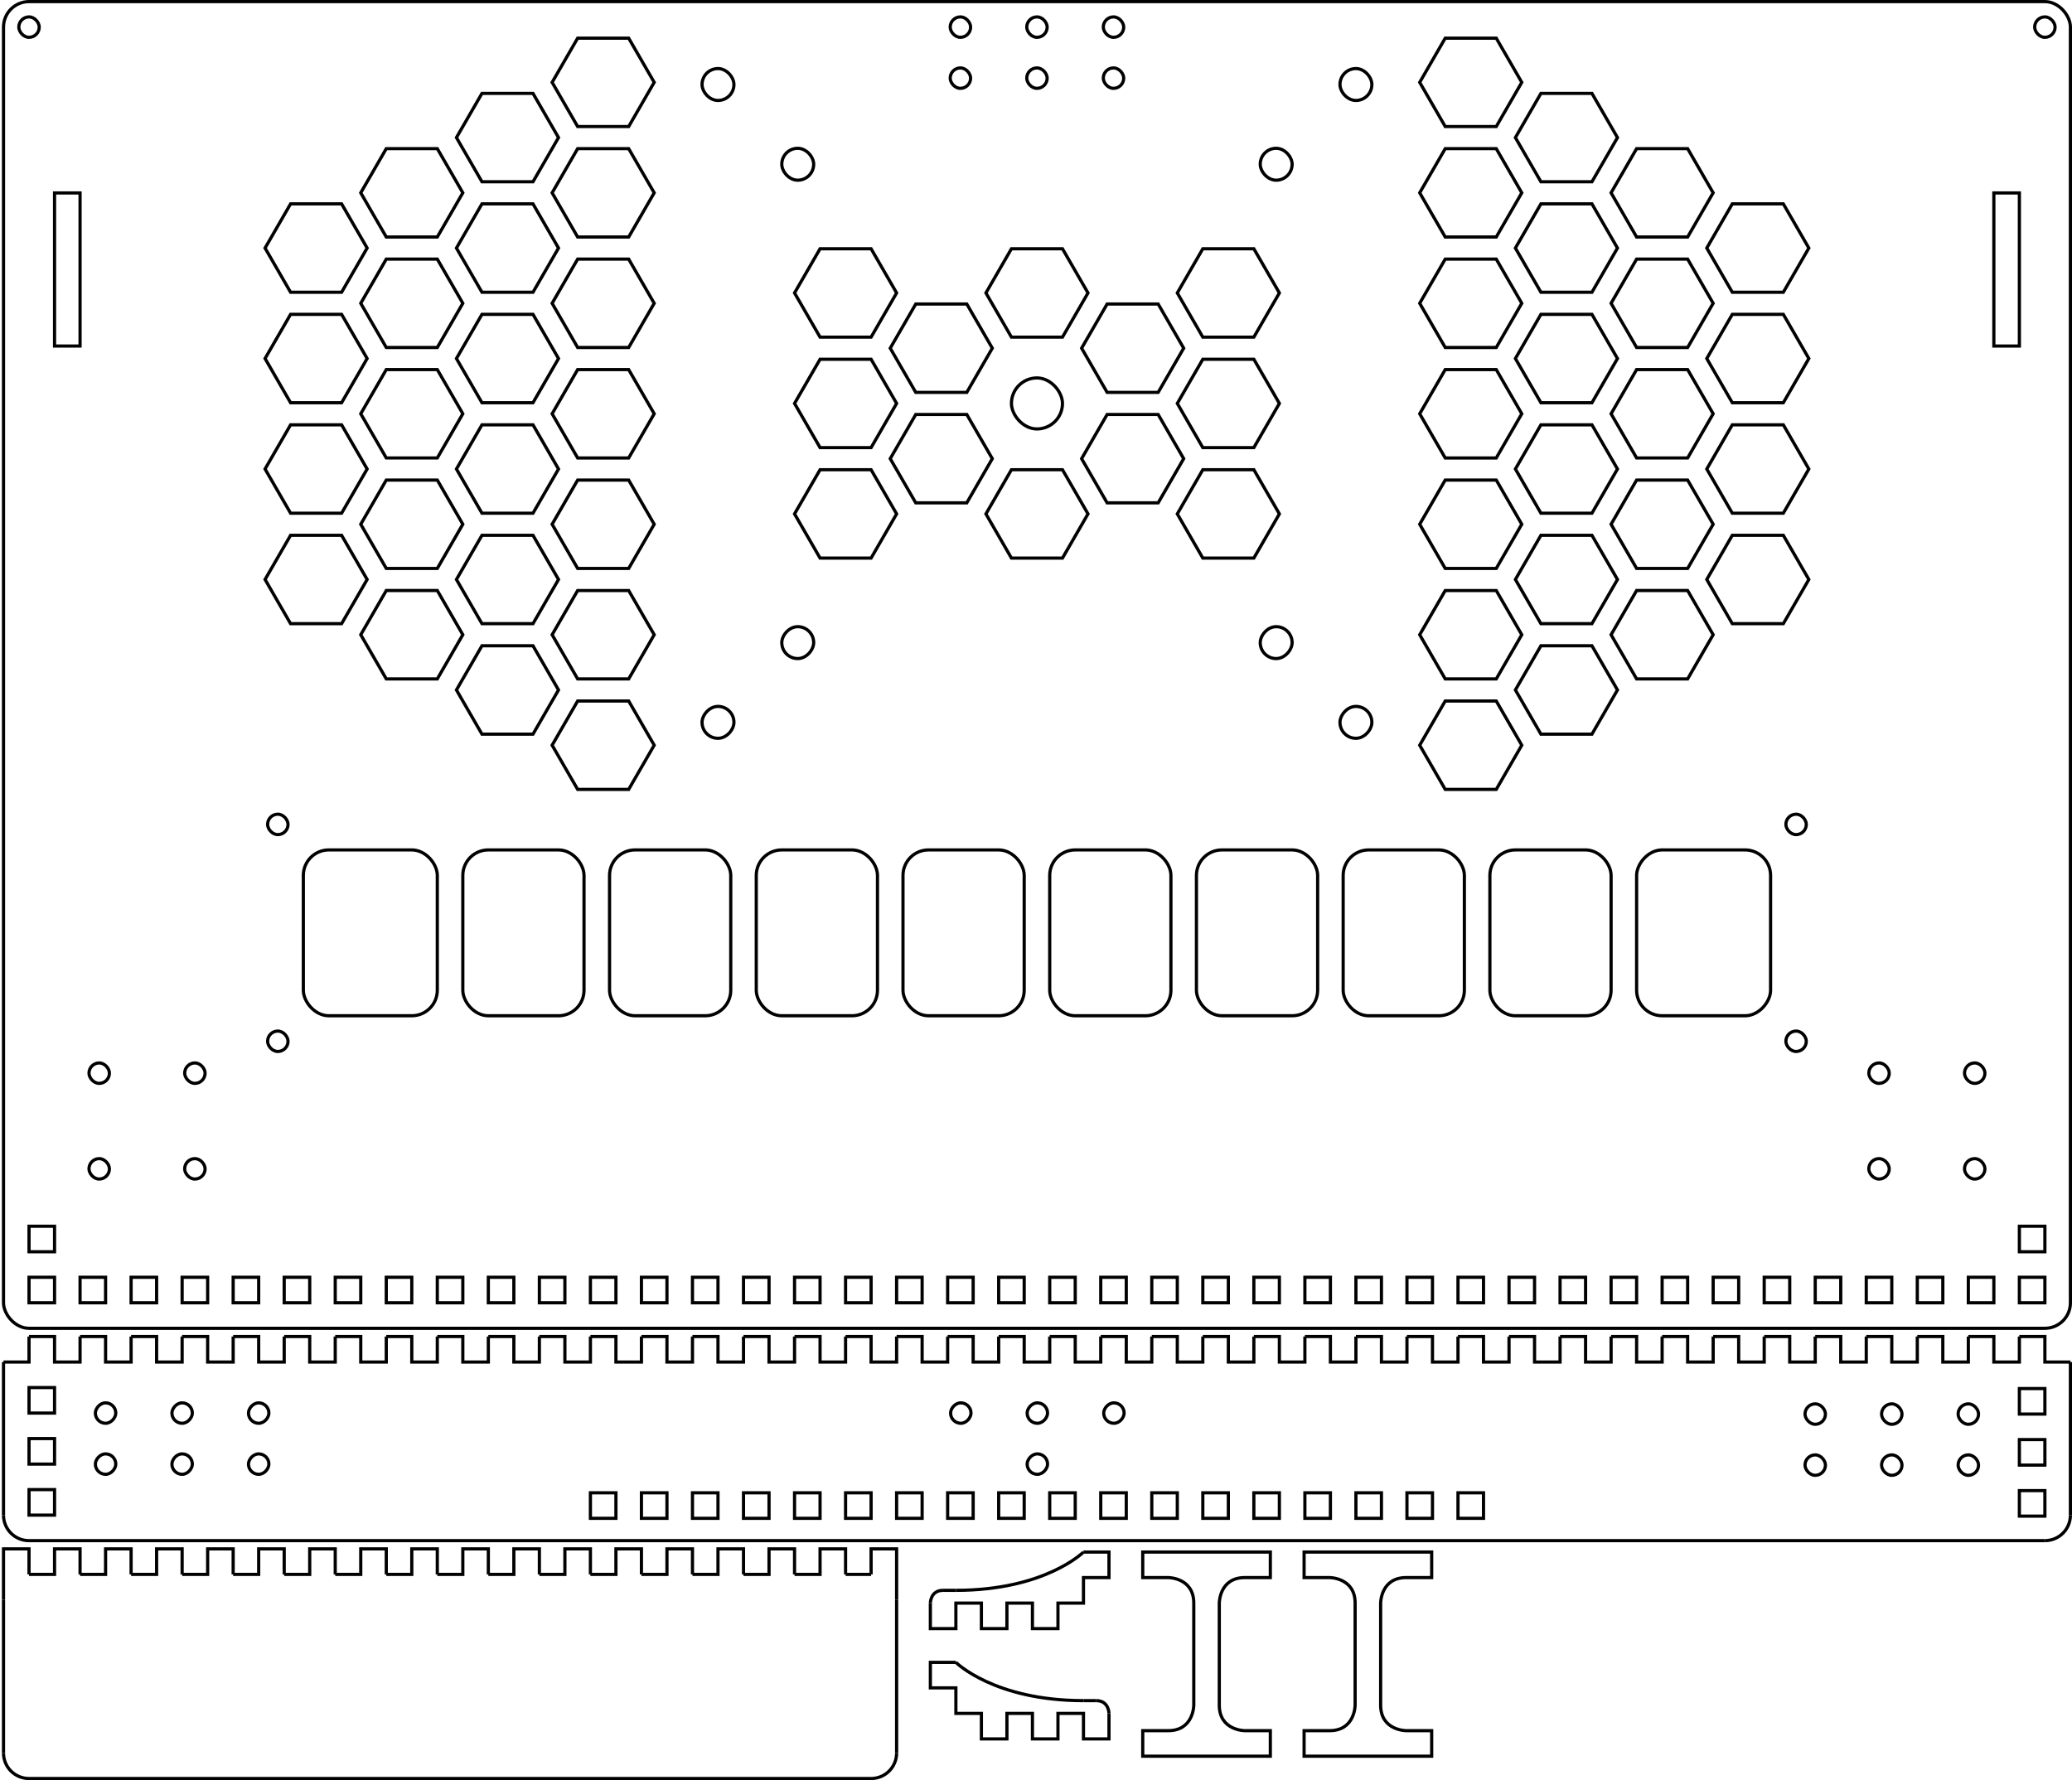 <?xml version="1.0" encoding="UTF-8" standalone="no"?>
<!-- Created with Inkscape (http://www.inkscape.org/) -->

<svg
   xmlns:dc="http://purl.org/dc/elements/1.1/"
   xmlns:cc="http://creativecommons.org/ns#"
   xmlns:rdf="http://www.w3.org/1999/02/22-rdf-syntax-ns#"
   xmlns:svg="http://www.w3.org/2000/svg"
   xmlns="http://www.w3.org/2000/svg"
   xmlns:sodipodi="http://sodipodi.sourceforge.net/DTD/sodipodi-0.dtd"
   xmlns:inkscape="http://www.inkscape.org/namespaces/inkscape"
   width="324.8mm"
   height="279.083mm"
   viewBox="0 0 324.8 279.083"
   version="1.1"
   id="svg9490"
   inkscape:version="0.92.5 (2060ec1f9f, 2020-04-08)"
   sodipodi:docname="mount-xps13-01.svg">
  <defs
     id="defs9484" />
  <sodipodi:namedview
     id="base"
     pagecolor="#ffffff"
     bordercolor="#666666"
     borderopacity="1.0"
     inkscape:pageopacity="0.0"
     inkscape:pageshadow="2"
     inkscape:zoom="1.4"
     inkscape:cx="728.22186"
     inkscape:cy="137.81484"
     inkscape:document-units="mm"
     inkscape:current-layer="layer1"
     showgrid="false"
     inkscape:window-width="1976"
     inkscape:window-height="1088"
     inkscape:window-x="72"
     inkscape:window-y="27"
     inkscape:window-maximized="1"
     fit-margin-top="0"
     fit-margin-left="0.3"
     fit-margin-right="0"
     fit-margin-bottom="0" />
  <g
     inkscape:label="Layer 1"
     inkscape:groupmode="layer"
     id="layer1"
     transform="translate(-107.095,-366.999)">
    <rect
       style="opacity:1;fill:none;fill-opacity:1;stroke:#000000;stroke-width:0.5;stroke-miterlimit:4;stroke-dasharray:none;stroke-opacity:1"
       id="rect818-3-6"
       width="4"
       height="4"
       x="111.645"
       y="567.249" />
    <rect
       style="opacity:1;fill:none;fill-opacity:1;stroke:#000000;stroke-width:0.5;stroke-miterlimit:4;stroke-dasharray:none;stroke-opacity:1"
       id="rect818-3-7-4-0"
       width="4"
       height="4"
       x="119.645"
       y="567.249" />
    <rect
       style="opacity:1;fill:none;fill-opacity:1;stroke:#000000;stroke-width:0.5;stroke-miterlimit:4;stroke-dasharray:none;stroke-opacity:1"
       id="rect818-3-7-3-29-6"
       width="4"
       height="4"
       x="127.645"
       y="567.249" />
    <rect
       style="opacity:1;fill:none;fill-opacity:1;stroke:#000000;stroke-width:0.5;stroke-miterlimit:4;stroke-dasharray:none;stroke-opacity:1"
       id="rect818-3-7-2-0-2"
       width="4"
       height="4"
       x="135.645"
       y="567.249" />
    <rect
       style="opacity:1;fill:none;fill-opacity:1;stroke:#000000;stroke-width:0.5;stroke-miterlimit:4;stroke-dasharray:none;stroke-opacity:1"
       id="rect818-3-7-3-1-8-6"
       width="4"
       height="4"
       x="143.645"
       y="567.249" />
    <rect
       style="opacity:1;fill:none;fill-opacity:1;stroke:#000000;stroke-width:0.5;stroke-miterlimit:4;stroke-dasharray:none;stroke-opacity:1"
       id="rect818-3-7-7-0-1"
       width="4"
       height="4"
       x="151.645"
       y="567.249" />
    <rect
       style="opacity:1;fill:none;fill-opacity:1;stroke:#000000;stroke-width:0.5;stroke-miterlimit:4;stroke-dasharray:none;stroke-opacity:1"
       id="rect818-3-7-3-9-3-8"
       width="4"
       height="4"
       x="159.645"
       y="567.249" />
    <rect
       style="opacity:1;fill:none;fill-opacity:1;stroke:#000000;stroke-width:0.5;stroke-miterlimit:4;stroke-dasharray:none;stroke-opacity:1"
       id="rect818-3-7-2-6-61-7"
       width="4"
       height="4"
       x="167.645"
       y="567.249" />
    <rect
       style="opacity:1;fill:none;fill-opacity:1;stroke:#000000;stroke-width:0.5;stroke-miterlimit:4;stroke-dasharray:none;stroke-opacity:1"
       id="rect818-3-7-3-1-6-9-9"
       width="4"
       height="4"
       x="175.645"
       y="567.249" />
    <rect
       style="opacity:1;fill:none;fill-opacity:1;stroke:#000000;stroke-width:0.5;stroke-miterlimit:4;stroke-dasharray:none;stroke-opacity:1"
       id="rect818-3-7-1-4-2"
       width="4"
       height="4"
       x="183.645"
       y="567.249" />
    <rect
       style="opacity:1;fill:none;fill-opacity:1;stroke:#000000;stroke-width:0.5;stroke-miterlimit:4;stroke-dasharray:none;stroke-opacity:1"
       id="rect818-3-7-3-7-1-0"
       width="4"
       height="4"
       x="191.645"
       y="567.249" />
    <rect
       style="opacity:1;fill:none;fill-opacity:1;stroke:#000000;stroke-width:0.5;stroke-miterlimit:4;stroke-dasharray:none;stroke-opacity:1"
       id="rect818-3-7-2-2-3-2"
       width="4"
       height="4"
       x="199.645"
       y="567.249" />
    <rect
       style="opacity:1;fill:none;fill-opacity:1;stroke:#000000;stroke-width:0.5;stroke-miterlimit:4;stroke-dasharray:none;stroke-opacity:1"
       id="rect818-3-7-3-1-3-4-3"
       width="4"
       height="4"
       x="207.645"
       y="567.249" />
    <rect
       style="opacity:1;fill:none;fill-opacity:1;stroke:#000000;stroke-width:0.5;stroke-miterlimit:4;stroke-dasharray:none;stroke-opacity:1"
       id="rect818-3-7-7-5-47-7"
       width="4"
       height="4"
       x="215.645"
       y="567.249" />
    <rect
       style="opacity:1;fill:none;fill-opacity:1;stroke:#000000;stroke-width:0.5;stroke-miterlimit:4;stroke-dasharray:none;stroke-opacity:1"
       id="rect818-3-7-3-9-2-1-5"
       width="4"
       height="4"
       x="223.645"
       y="567.249" />
    <rect
       style="opacity:1;fill:none;fill-opacity:1;stroke:#000000;stroke-width:0.5;stroke-miterlimit:4;stroke-dasharray:none;stroke-opacity:1"
       id="rect818-3-7-2-6-8-5-9"
       width="4"
       height="4"
       x="231.645"
       y="567.249" />
    <rect
       style="opacity:1;fill:none;fill-opacity:1;stroke:#000000;stroke-width:0.5;stroke-miterlimit:4;stroke-dasharray:none;stroke-opacity:1"
       id="rect818-3-7-3-1-6-7-6-2"
       width="4"
       height="4"
       x="239.645"
       y="567.249" />
    <rect
       style="opacity:1;fill:none;fill-opacity:1;stroke:#000000;stroke-width:0.5;stroke-miterlimit:4;stroke-dasharray:none;stroke-opacity:1"
       id="rect818-3-7-6-1-2"
       width="4"
       height="4"
       x="247.645"
       y="567.249" />
    <rect
       style="opacity:1;fill:none;fill-opacity:1;stroke:#000000;stroke-width:0.5;stroke-miterlimit:4;stroke-dasharray:none;stroke-opacity:1"
       id="rect818-3-7-3-2-5-8"
       width="4"
       height="4"
       x="255.645"
       y="567.249" />
    <rect
       style="opacity:1;fill:none;fill-opacity:1;stroke:#000000;stroke-width:0.5;stroke-miterlimit:4;stroke-dasharray:none;stroke-opacity:1"
       id="rect818-3-7-2-1-4-9"
       width="4"
       height="4"
       x="263.645"
       y="567.249" />
    <rect
       style="opacity:1;fill:none;fill-opacity:1;stroke:#000000;stroke-width:0.5;stroke-miterlimit:4;stroke-dasharray:none;stroke-opacity:1"
       id="rect818-3-7-3-1-4-5-7"
       width="4"
       height="4"
       x="271.645"
       y="567.249" />
    <rect
       style="opacity:1;fill:none;fill-opacity:1;stroke:#000000;stroke-width:0.5;stroke-miterlimit:4;stroke-dasharray:none;stroke-opacity:1"
       id="rect818-3-7-7-4-7-3"
       width="4"
       height="4"
       x="279.645"
       y="567.249" />
    <rect
       style="opacity:1;fill:none;fill-opacity:1;stroke:#000000;stroke-width:0.5;stroke-miterlimit:4;stroke-dasharray:none;stroke-opacity:1"
       id="rect818-3-7-3-9-0-8-6"
       width="4"
       height="4"
       x="287.645"
       y="567.249" />
    <rect
       style="opacity:1;fill:none;fill-opacity:1;stroke:#000000;stroke-width:0.5;stroke-miterlimit:4;stroke-dasharray:none;stroke-opacity:1"
       id="rect818-3-7-2-6-6-3-1"
       width="4"
       height="4"
       x="295.645"
       y="567.249" />
    <rect
       style="opacity:1;fill:none;fill-opacity:1;stroke:#000000;stroke-width:0.5;stroke-miterlimit:4;stroke-dasharray:none;stroke-opacity:1"
       id="rect818-3-7-3-1-6-0-8-2"
       width="4"
       height="4"
       x="303.645"
       y="567.249" />
    <rect
       style="opacity:1;fill:none;fill-opacity:1;stroke:#000000;stroke-width:0.5;stroke-miterlimit:4;stroke-dasharray:none;stroke-opacity:1"
       id="rect818-3-7-1-3-6-9"
       width="4"
       height="4"
       x="311.645"
       y="567.249" />
    <rect
       style="opacity:1;fill:none;fill-opacity:1;stroke:#000000;stroke-width:0.5;stroke-miterlimit:4;stroke-dasharray:none;stroke-opacity:1"
       id="rect818-3-7-3-7-0-3-3"
       width="4"
       height="4"
       x="319.645"
       y="567.249" />
    <rect
       style="opacity:1;fill:none;fill-opacity:1;stroke:#000000;stroke-width:0.5;stroke-miterlimit:4;stroke-dasharray:none;stroke-opacity:1"
       id="rect818-3-7-2-2-1-3-1"
       width="4"
       height="4"
       x="327.645"
       y="567.249" />
    <rect
       style="opacity:1;fill:none;fill-opacity:1;stroke:#000000;stroke-width:0.5;stroke-miterlimit:4;stroke-dasharray:none;stroke-opacity:1"
       id="rect818-3-7-3-1-3-5-6-9"
       width="4"
       height="4"
       x="335.645"
       y="567.249" />
    <rect
       style="opacity:1;fill:none;fill-opacity:1;stroke:#000000;stroke-width:0.5;stroke-miterlimit:4;stroke-dasharray:none;stroke-opacity:1"
       id="rect818-3-7-7-5-7-4-4"
       width="4"
       height="4"
       x="343.645"
       y="567.249" />
    <rect
       style="opacity:1;fill:none;fill-opacity:1;stroke:#000000;stroke-width:0.5;stroke-miterlimit:4;stroke-dasharray:none;stroke-opacity:1"
       id="rect818-3-7-3-9-2-5-8-7"
       width="4"
       height="4"
       x="351.645"
       y="567.249" />
    <rect
       style="opacity:1;fill:none;fill-opacity:1;stroke:#000000;stroke-width:0.5;stroke-miterlimit:4;stroke-dasharray:none;stroke-opacity:1"
       id="rect818-3-7-2-6-8-9-9-8"
       width="4"
       height="4"
       x="359.645"
       y="567.249" />
    <rect
       style="opacity:1;fill:none;fill-opacity:1;stroke:#000000;stroke-width:0.5;stroke-miterlimit:4;stroke-dasharray:none;stroke-opacity:1"
       id="rect818-3-7-3-1-6-7-7-7-4"
       width="4"
       height="4"
       x="367.645"
       y="567.249" />
    <rect
       style="opacity:1;fill:none;fill-opacity:1;stroke:#000000;stroke-width:0.5;stroke-miterlimit:4;stroke-dasharray:none;stroke-opacity:1"
       id="rect818-3-7-5-4-5"
       width="4"
       height="4"
       x="375.645"
       y="567.249" />
    <rect
       style="opacity:1;fill:none;fill-opacity:1;stroke:#000000;stroke-width:0.5;stroke-miterlimit:4;stroke-dasharray:none;stroke-opacity:1"
       id="rect818-3-7-3-5-0-0"
       width="4"
       height="4"
       x="383.645"
       y="567.249" />
    <rect
       style="opacity:1;fill:none;fill-opacity:1;stroke:#000000;stroke-width:0.5;stroke-miterlimit:4;stroke-dasharray:none;stroke-opacity:1"
       id="rect818-3-7-2-7-0-3"
       width="4"
       height="4"
       x="391.645"
       y="567.249" />
    <rect
       style="opacity:1;fill:none;fill-opacity:1;stroke:#000000;stroke-width:0.5;stroke-miterlimit:4;stroke-dasharray:none;stroke-opacity:1"
       id="rect818-3-7-3-1-43-2-6"
       width="4"
       height="4"
       x="399.645"
       y="567.249" />
    <rect
       style="opacity:1;fill:none;fill-opacity:1;stroke:#000000;stroke-width:0.5;stroke-miterlimit:4;stroke-dasharray:none;stroke-opacity:1"
       id="rect818-3-7-7-7-4-1"
       width="4"
       height="4"
       x="407.645"
       y="567.249" />
    <rect
       style="opacity:1;fill:none;fill-opacity:1;stroke:#000000;stroke-width:0.5;stroke-miterlimit:4;stroke-dasharray:none;stroke-opacity:1"
       id="rect818-3-7-3-9-6-5-0"
       width="4"
       height="4"
       x="415.645"
       y="567.249" />
    <rect
       style="opacity:1;fill:none;fill-opacity:1;stroke:#000000;stroke-width:0.5;stroke-miterlimit:4;stroke-dasharray:none;stroke-opacity:1"
       id="rect818-3-7-2-6-84-4-6"
       width="4"
       height="4"
       x="423.645"
       y="567.249" />
    <rect
       style="opacity:1;fill:none;fill-opacity:1;stroke:#000000;stroke-width:0.5;stroke-miterlimit:4;stroke-dasharray:none;stroke-opacity:1"
       id="rect818-3-1-1-3"
       width="4"
       height="4"
       x="111.645"
       y="559.249" />
    <rect
       style="opacity:1;fill:none;fill-opacity:1;stroke:#000000;stroke-width:0.5;stroke-miterlimit:4;stroke-dasharray:none;stroke-opacity:1"
       id="rect818-3-1-0-2"
       width="4"
       height="4"
       x="423.645"
       y="559.249" />
    <rect
       style="opacity:1;fill:none;fill-opacity:1;stroke:#000000;stroke-width:0.5;stroke-miterlimit:4;stroke-dasharray:none;stroke-opacity:1"
       id="rect1864-52"
       width="4"
       height="24"
       x="115.645"
       y="397.249" />
    <rect
       style="opacity:1;fill:none;fill-opacity:1;stroke:#000000;stroke-width:0.5;stroke-miterlimit:4;stroke-dasharray:none;stroke-opacity:1"
       id="rect1864-5-5"
       width="4"
       height="24"
       x="419.645"
       y="397.249" />
    <rect
       style="opacity:1;fill:none;fill-opacity:1;stroke:#000000;stroke-width:0.5;stroke-miterlimit:4;stroke-dasharray:none;stroke-opacity:1"
       id="rect1179-6-9-7-6"
       width="5"
       height="5"
       x="217.145"
       y="377.749"
       rx="2.5"
       ry="2.5" />
    <rect
       style="opacity:1;fill:none;fill-opacity:1;stroke:#000000;stroke-width:0.5;stroke-miterlimit:4;stroke-dasharray:none;stroke-opacity:1"
       id="rect1179-6-5-9-4-4"
       width="5"
       height="5"
       x="317.145"
       y="377.749"
       rx="2.5"
       ry="2.5" />
    <rect
       style="opacity:1;fill:none;fill-opacity:1;stroke:#000000;stroke-width:0.5;stroke-miterlimit:4;stroke-dasharray:none;stroke-opacity:1"
       id="rect1179-6-1-5-6-9"
       width="5"
       height="5"
       x="217.145"
       y="-482.749"
       rx="2.5"
       ry="2.5"
       transform="scale(1,-1)" />
    <rect
       style="opacity:1;fill:none;fill-opacity:1;stroke:#000000;stroke-width:0.5;stroke-miterlimit:4;stroke-dasharray:none;stroke-opacity:1"
       id="rect1179-6-5-7-3-8-5"
       width="5"
       height="5"
       x="317.145"
       y="-482.749"
       rx="2.5"
       ry="2.5"
       transform="scale(1,-1)" />
    <rect
       style="opacity:1;fill:none;fill-opacity:1;stroke:#000000;stroke-width:0.5;stroke-miterlimit:4;stroke-dasharray:none;stroke-opacity:1"
       id="rect1179-6-6-2-9-0"
       width="5"
       height="5"
       x="229.645"
       y="390.249"
       rx="2.5"
       ry="2.5" />
    <rect
       style="opacity:1;fill:none;fill-opacity:1;stroke:#000000;stroke-width:0.5;stroke-miterlimit:4;stroke-dasharray:none;stroke-opacity:1"
       id="rect1179-6-6-1-6-0-4"
       width="5"
       height="5"
       x="304.645"
       y="390.249"
       rx="2.5"
       ry="2.5" />
    <rect
       style="opacity:1;fill:none;fill-opacity:1;stroke:#000000;stroke-width:0.5;stroke-miterlimit:4;stroke-dasharray:none;stroke-opacity:1"
       id="rect1179-6-6-5-7-6-8"
       width="5"
       height="5"
       x="229.645"
       y="-470.249"
       rx="2.5"
       ry="2.5"
       transform="scale(1,-1)" />
    <rect
       style="opacity:1;fill:none;fill-opacity:1;stroke:#000000;stroke-width:0.5;stroke-miterlimit:4;stroke-dasharray:none;stroke-opacity:1"
       id="rect1179-6-6-1-2-5-4-7"
       width="5"
       height="5"
       x="304.645"
       y="-470.249"
       rx="2.5"
       ry="2.5"
       transform="scale(1,-1)" />
    <rect
       style="opacity:1;fill:none;fill-opacity:1;stroke:#000000;stroke-width:0.5;stroke-miterlimit:4;stroke-dasharray:none;stroke-opacity:1"
       id="rect1421-9-7-4-1"
       width="8"
       height="8"
       x="265.645"
       y="426.249"
       rx="4"
       ry="4" />
    <rect
       style="opacity:1;fill:none;fill-opacity:1;stroke:#000000;stroke-width:0.5;stroke-miterlimit:4;stroke-dasharray:none;stroke-opacity:1"
       id="rect6194-2"
       width="21"
       height="26"
       x="-384.645"
       y="500.249"
       rx="4"
       ry="4"
       transform="scale(-1,1)" />
    <rect
       style="opacity:1;fill:none;fill-opacity:1;stroke:#000000;stroke-width:0.5;stroke-miterlimit:4;stroke-dasharray:none;stroke-opacity:1"
       id="rect6194-8-1"
       width="21"
       height="26"
       x="154.645"
       y="500.249"
       rx="4"
       ry="4" />
    <rect
       style="opacity:1;fill:none;fill-opacity:1;stroke:#000000;stroke-width:0.5;stroke-miterlimit:4;stroke-dasharray:none;stroke-opacity:1"
       id="rect2028-3-0-0-6"
       width="19"
       height="26"
       x="179.645"
       y="500.249"
       rx="4"
       ry="4" />
    <rect
       style="opacity:1;fill:none;fill-opacity:1;stroke:#000000;stroke-width:0.5;stroke-miterlimit:4;stroke-dasharray:none;stroke-opacity:1"
       id="rect2028-3-0-6-9"
       width="19"
       height="26"
       x="202.645"
       y="500.249"
       rx="4"
       ry="4" />
    <rect
       style="opacity:1;fill:none;fill-opacity:1;stroke:#000000;stroke-width:0.5;stroke-miterlimit:4;stroke-dasharray:none;stroke-opacity:1"
       id="rect2028-3-0-62-0"
       width="19"
       height="26"
       x="225.645"
       y="500.249"
       rx="4"
       ry="4" />
    <rect
       style="opacity:1;fill:none;fill-opacity:1;stroke:#000000;stroke-width:0.5;stroke-miterlimit:4;stroke-dasharray:none;stroke-opacity:1"
       id="rect2028-3-0-2-7"
       width="19"
       height="26"
       x="248.645"
       y="500.249"
       rx="4"
       ry="4" />
    <rect
       style="opacity:1;fill:none;fill-opacity:1;stroke:#000000;stroke-width:0.5;stroke-miterlimit:4;stroke-dasharray:none;stroke-opacity:1"
       id="rect2028-3-0-29-1"
       width="19"
       height="26"
       x="271.645"
       y="500.249"
       rx="4"
       ry="4" />
    <rect
       style="opacity:1;fill:none;fill-opacity:1;stroke:#000000;stroke-width:0.5;stroke-miterlimit:4;stroke-dasharray:none;stroke-opacity:1"
       id="rect2028-3-0-1-7"
       width="19"
       height="26"
       x="294.645"
       y="500.249"
       rx="4"
       ry="4" />
    <rect
       style="opacity:1;fill:none;fill-opacity:1;stroke:#000000;stroke-width:0.5;stroke-miterlimit:4;stroke-dasharray:none;stroke-opacity:1"
       id="rect2028-3-0-10-7"
       width="19"
       height="26"
       x="317.645"
       y="500.249"
       rx="4"
       ry="4" />
    <rect
       style="opacity:1;fill:none;fill-opacity:1;stroke:#000000;stroke-width:0.5;stroke-miterlimit:4;stroke-dasharray:none;stroke-opacity:1"
       id="rect2028-3-0-9-5"
       width="19"
       height="26"
       x="340.645"
       y="500.249"
       rx="4"
       ry="4" />
    <rect
       style="opacity:1;fill:none;fill-opacity:1;stroke:#000000;stroke-width:0.5;stroke-miterlimit:4;stroke-dasharray:none;stroke-opacity:1"
       id="rect6315-0-4-93"
       width="3.2"
       height="3.2"
       x="149.045"
       y="494.649"
       rx="1.6"
       ry="1.6" />
    <rect
       style="opacity:1;fill:none;fill-opacity:1;stroke:#000000;stroke-width:0.5;stroke-miterlimit:4;stroke-dasharray:none;stroke-opacity:1"
       id="rect6315-0-2-0"
       width="3.2"
       height="3.2"
       x="149.045"
       y="528.649"
       rx="1.6"
       ry="1.6" />
    <rect
       style="opacity:1;fill:none;fill-opacity:1;stroke:#000000;stroke-width:0.5;stroke-miterlimit:4;stroke-dasharray:none;stroke-opacity:1"
       id="rect6315-0-5-8"
       width="3.2"
       height="3.2"
       x="387.045"
       y="494.649"
       rx="1.6"
       ry="1.6" />
    <rect
       style="opacity:1;fill:none;fill-opacity:1;stroke:#000000;stroke-width:0.5;stroke-miterlimit:4;stroke-dasharray:none;stroke-opacity:1"
       id="rect6315-0-8-0"
       width="3.2"
       height="3.2"
       x="387.045"
       y="528.649"
       rx="1.6"
       ry="1.6" />
    <rect
       style="opacity:1;fill:none;fill-opacity:1;stroke:#000000;stroke-width:0.5;stroke-miterlimit:4;stroke-dasharray:none;stroke-opacity:1"
       id="rect6416-9"
       width="324"
       height="208"
       x="107.645"
       y="367.249"
       rx="4"
       ry="4" />
    <rect
       style="opacity:1;fill:none;fill-opacity:1;stroke:#000000;stroke-width:0.5;stroke-miterlimit:4;stroke-dasharray:none;stroke-opacity:1"
       id="rect6315-0-4-8-5"
       width="3.2"
       height="3.2"
       x="136.045"
       y="533.649"
       rx="1.6"
       ry="1.6" />
    <rect
       style="opacity:1;fill:none;fill-opacity:1;stroke:#000000;stroke-width:0.5;stroke-miterlimit:4;stroke-dasharray:none;stroke-opacity:1"
       id="rect6315-0-4-9-1"
       width="3.2"
       height="3.2"
       x="121.045"
       y="533.649"
       rx="1.6"
       ry="1.6" />
    <rect
       style="opacity:1;fill:none;fill-opacity:1;stroke:#000000;stroke-width:0.5;stroke-miterlimit:4;stroke-dasharray:none;stroke-opacity:1"
       id="rect6315-0-4-0-5"
       width="3.2"
       height="3.2"
       x="121.045"
       y="548.649"
       rx="1.6"
       ry="1.6" />
    <rect
       style="opacity:1;fill:none;fill-opacity:1;stroke:#000000;stroke-width:0.5;stroke-miterlimit:4;stroke-dasharray:none;stroke-opacity:1"
       id="rect6315-0-4-6-8"
       width="3.2"
       height="3.2"
       x="136.045"
       y="548.649"
       rx="1.6"
       ry="1.6" />
    <rect
       style="opacity:1;fill:none;fill-opacity:1;stroke:#000000;stroke-width:0.5;stroke-miterlimit:4;stroke-dasharray:none;stroke-opacity:1"
       id="rect6315-0-4-3-8"
       width="3.2"
       height="3.2"
       x="415.045"
       y="548.649"
       rx="1.6"
       ry="1.6" />
    <rect
       style="opacity:1;fill:none;fill-opacity:1;stroke:#000000;stroke-width:0.5;stroke-miterlimit:4;stroke-dasharray:none;stroke-opacity:1"
       id="rect6315-0-4-5-0"
       width="3.2"
       height="3.2"
       x="415.045"
       y="533.649"
       rx="1.6"
       ry="1.6" />
    <rect
       style="opacity:1;fill:none;fill-opacity:1;stroke:#000000;stroke-width:0.5;stroke-miterlimit:4;stroke-dasharray:none;stroke-opacity:1"
       id="rect6315-0-4-5-7-0"
       width="3.2"
       height="3.2"
       x="400.045"
       y="533.649"
       rx="1.6"
       ry="1.6" />
    <rect
       style="opacity:1;fill:none;fill-opacity:1;stroke:#000000;stroke-width:0.5;stroke-miterlimit:4;stroke-dasharray:none;stroke-opacity:1"
       id="rect6315-0-4-5-4-4"
       width="3.2"
       height="3.2"
       x="400.045"
       y="548.649"
       rx="1.6"
       ry="1.6" />
    <rect
       style="opacity:1;fill:none;fill-opacity:1;stroke:#000000;stroke-width:0.5;stroke-miterlimit:4;stroke-dasharray:none;stroke-opacity:1"
       id="rect6315-0-4-0-9-7"
       width="3.2"
       height="3.2"
       x="110.045"
       y="369.649"
       rx="1.6"
       ry="1.6" />
    <rect
       style="opacity:1;fill:none;fill-opacity:1;stroke:#000000;stroke-width:0.5;stroke-miterlimit:4;stroke-dasharray:none;stroke-opacity:1"
       id="rect6315-0-4-0-1-3"
       width="3.2"
       height="3.2"
       x="426.045"
       y="369.649"
       rx="1.6"
       ry="1.6" />
    <rect
       style="opacity:1;fill:none;fill-opacity:1;stroke:#000000;stroke-width:0.5;stroke-miterlimit:4;stroke-dasharray:none;stroke-opacity:1"
       id="rect6315-0-4-0-9-2-7"
       width="3.2"
       height="3.2"
       x="268.045"
       y="369.649"
       rx="1.6"
       ry="1.6" />
    <path
       sodipodi:type="star"
       style="opacity:1;fill:none;fill-opacity:1;stroke:#000000;stroke-width:0.5;stroke-miterlimit:4;stroke-dasharray:none;stroke-opacity:1"
       id="path7304-5-0-1-9-0-5"
       sodipodi:sides="6"
       sodipodi:cx="380.00882"
       sodipodi:cy="-28.501377"
       sodipodi:r1="7.9999995"
       sodipodi:r2="6.9282031"
       sodipodi:arg1="-1.5707963"
       sodipodi:arg2="-1.0471976"
       inkscape:flatsided="true"
       inkscape:rounded="0"
       inkscape:randomized="0"
       d="m 380.009,-36.501 6.928,4 0,8 -6.928,4 -6.928,-4 0,-8 z"
       inkscape:transform-center-x="3.3057813e-06"
       transform="rotate(-90,523.333,323.187)" />
    <path
       sodipodi:type="star"
       style="opacity:1;fill:none;fill-opacity:1;stroke:#000000;stroke-width:0.5;stroke-miterlimit:4;stroke-dasharray:none;stroke-opacity:1"
       id="path7304-5-01-2"
       sodipodi:sides="6"
       sodipodi:cx="388.66907"
       sodipodi:cy="-43.501377"
       sodipodi:r1="7.9999995"
       sodipodi:r2="6.9282031"
       sodipodi:arg1="-1.5707963"
       sodipodi:arg2="-1.0471976"
       inkscape:flatsided="true"
       inkscape:rounded="0"
       inkscape:randomized="0"
       d="m 388.669,-51.501 6.928,4 0,8 -6.928,4 -6.928,-4 0,-8 z"
       inkscape:transform-center-x="3.3057813e-06"
       transform="rotate(-90,523.333,323.187)" />
    <path
       sodipodi:type="star"
       style="opacity:1;fill:none;fill-opacity:1;stroke:#000000;stroke-width:0.5;stroke-miterlimit:4;stroke-dasharray:none;stroke-opacity:1"
       id="path7304-5-0-6-78"
       sodipodi:sides="6"
       sodipodi:cx="405.98959"
       sodipodi:cy="-43.501377"
       sodipodi:r1="7.9999995"
       sodipodi:r2="6.9282031"
       sodipodi:arg1="-1.5707963"
       sodipodi:arg2="-1.0471976"
       inkscape:flatsided="true"
       inkscape:rounded="0"
       inkscape:randomized="0"
       d="m 405.99,-51.501 6.928,4 0,8 -6.928,4 -6.928,-4 0,-8 z"
       inkscape:transform-center-x="3.3057813e-06"
       transform="rotate(-90,523.333,323.187)" />
    <path
       sodipodi:type="star"
       style="opacity:1;fill:none;fill-opacity:1;stroke:#000000;stroke-width:0.5;stroke-miterlimit:4;stroke-dasharray:none;stroke-opacity:1"
       id="path7304-5-0-1-1-4"
       sodipodi:sides="6"
       sodipodi:cx="423.31006"
       sodipodi:cy="-43.501377"
       sodipodi:r1="7.9999995"
       sodipodi:r2="6.9282031"
       sodipodi:arg1="-1.5707963"
       sodipodi:arg2="-1.0471976"
       inkscape:flatsided="true"
       inkscape:rounded="0"
       inkscape:randomized="0"
       d="m 423.31,-51.501 6.928,4 0,8 -6.928,4 -6.928,-4 0,-8 z"
       inkscape:transform-center-x="3.3057813e-06"
       transform="rotate(-90,523.333,323.187)" />
    <path
       sodipodi:type="star"
       style="opacity:1;fill:none;fill-opacity:1;stroke:#000000;stroke-width:0.5;stroke-miterlimit:4;stroke-dasharray:none;stroke-opacity:1"
       id="path7304-5-0-1-9-07-8"
       sodipodi:sides="6"
       sodipodi:cx="440.63058"
       sodipodi:cy="-43.501377"
       sodipodi:r1="7.9999995"
       sodipodi:r2="6.9282031"
       sodipodi:arg1="-1.5707963"
       sodipodi:arg2="-1.0471976"
       inkscape:flatsided="true"
       inkscape:rounded="0"
       inkscape:randomized="0"
       d="m 440.631,-51.501 6.928,4 0,8 -6.928,4 -6.928,-4 0,-8 z"
       inkscape:transform-center-x="3.3057813e-06"
       transform="rotate(-90,523.333,323.187)" />
    <path
       sodipodi:type="star"
       style="opacity:1;fill:none;fill-opacity:1;stroke:#000000;stroke-width:0.5;stroke-miterlimit:4;stroke-dasharray:none;stroke-opacity:1"
       id="path7304-5-8-1-9"
       sodipodi:sides="6"
       sodipodi:cx="397.32932"
       sodipodi:cy="-28.501377"
       sodipodi:r1="7.9999995"
       sodipodi:r2="6.9282031"
       sodipodi:arg1="-1.5707963"
       sodipodi:arg2="-1.0471976"
       inkscape:flatsided="true"
       inkscape:rounded="0"
       inkscape:randomized="0"
       d="m 397.329,-36.501 6.928,4 0,8 -6.928,4 -6.928,-4 0,-8 z"
       inkscape:transform-center-x="3.3057813e-06"
       transform="rotate(-90,523.333,323.187)" />
    <path
       sodipodi:type="star"
       style="opacity:1;fill:none;fill-opacity:1;stroke:#000000;stroke-width:0.5;stroke-miterlimit:4;stroke-dasharray:none;stroke-opacity:1"
       id="path7304-5-0-5-9-3"
       sodipodi:sides="6"
       sodipodi:cx="414.64984"
       sodipodi:cy="-28.501377"
       sodipodi:r1="7.9999995"
       sodipodi:r2="6.9282031"
       sodipodi:arg1="-1.5707963"
       sodipodi:arg2="-1.0471976"
       inkscape:flatsided="true"
       inkscape:rounded="0"
       inkscape:randomized="0"
       d="m 414.65,-36.501 6.928,4 0,8 -6.928,4 -6.928,-4 0,-8 z"
       inkscape:transform-center-x="3.3057813e-06"
       transform="rotate(-90,523.333,323.187)" />
    <path
       sodipodi:type="star"
       style="opacity:1;fill:none;fill-opacity:1;stroke:#000000;stroke-width:0.5;stroke-miterlimit:4;stroke-dasharray:none;stroke-opacity:1"
       id="path7304-5-0-1-4-5-8"
       sodipodi:sides="6"
       sodipodi:cx="431.97031"
       sodipodi:cy="-28.501377"
       sodipodi:r1="7.9999995"
       sodipodi:r2="6.9282031"
       sodipodi:arg1="-1.5707963"
       sodipodi:arg2="-1.0471976"
       inkscape:flatsided="true"
       inkscape:rounded="0"
       inkscape:randomized="0"
       d="m 431.97,-36.501 6.928,4 0,8 -6.928,4 -6.928,-4 0,-8 z"
       inkscape:transform-center-x="3.3057813e-06"
       transform="rotate(-90,523.333,323.187)" />
    <path
       sodipodi:type="star"
       style="opacity:1;fill:none;fill-opacity:1;stroke:#000000;stroke-width:0.5;stroke-miterlimit:4;stroke-dasharray:none;stroke-opacity:1"
       id="path7304-5-0-1-9-0-7-1"
       sodipodi:sides="6"
       sodipodi:cx="449.29083"
       sodipodi:cy="-28.501377"
       sodipodi:r1="7.9999995"
       sodipodi:r2="6.9282031"
       sodipodi:arg1="-1.5707963"
       sodipodi:arg2="-1.0471976"
       inkscape:flatsided="true"
       inkscape:rounded="0"
       inkscape:randomized="0"
       d="m 449.291,-36.501 6.928,4 0,8 -6.928,4 -6.928,-4 0,-8 z"
       inkscape:transform-center-x="3.3057813e-06"
       transform="rotate(-90,523.333,323.187)" />
    <path
       sodipodi:type="star"
       style="opacity:1;fill:none;fill-opacity:1;stroke:#000000;stroke-width:0.5;stroke-miterlimit:4;stroke-dasharray:none;stroke-opacity:1"
       id="path7304-5-0-1-8-6"
       sodipodi:sides="6"
       sodipodi:cx="354.02808"
       sodipodi:cy="-43.501377"
       sodipodi:r1="7.9999995"
       sodipodi:r2="6.9282031"
       sodipodi:arg1="-1.5707963"
       sodipodi:arg2="-1.0471976"
       inkscape:flatsided="true"
       inkscape:rounded="0"
       inkscape:randomized="0"
       d="m 354.028,-51.501 6.928,4 0,8 -6.928,4 -6.928,-4 0,-8 z"
       inkscape:transform-center-x="3.3057813e-06"
       transform="rotate(-90,529.673,299.527)" />
    <path
       sodipodi:type="star"
       style="opacity:1;fill:none;fill-opacity:1;stroke:#000000;stroke-width:0.5;stroke-miterlimit:4;stroke-dasharray:none;stroke-opacity:1"
       id="path7304-5-0-1-9-8-3"
       sodipodi:sides="6"
       sodipodi:cx="371.34857"
       sodipodi:cy="-43.501377"
       sodipodi:r1="7.9999995"
       sodipodi:r2="6.9282031"
       sodipodi:arg1="-1.5707963"
       sodipodi:arg2="-1.0471976"
       inkscape:flatsided="true"
       inkscape:rounded="0"
       inkscape:randomized="0"
       d="m 371.349,-51.501 6.928,4 0,8 -6.928,4 -6.928,-4 0,-8 z"
       inkscape:transform-center-x="3.3057813e-06"
       transform="rotate(-90,529.673,299.527)" />
    <path
       sodipodi:type="star"
       style="opacity:1;fill:none;fill-opacity:1;stroke:#000000;stroke-width:0.5;stroke-miterlimit:4;stroke-dasharray:none;stroke-opacity:1"
       id="path7304-5-0-5-6-3"
       sodipodi:sides="6"
       sodipodi:cx="345.36783"
       sodipodi:cy="-28.501377"
       sodipodi:r1="7.9999995"
       sodipodi:r2="6.9282031"
       sodipodi:arg1="-1.5707963"
       sodipodi:arg2="-1.0471976"
       inkscape:flatsided="true"
       inkscape:rounded="0"
       inkscape:randomized="0"
       d="m 345.368,-36.501 6.928,4 0,8 -6.928,4 -6.928,-4 0,-8 z"
       inkscape:transform-center-x="3.3057813e-06"
       transform="rotate(-90,529.673,299.527)" />
    <path
       sodipodi:type="star"
       style="opacity:1;fill:none;fill-opacity:1;stroke:#000000;stroke-width:0.5;stroke-miterlimit:4;stroke-dasharray:none;stroke-opacity:1"
       id="path7304-5-0-1-4-6-6"
       sodipodi:sides="6"
       sodipodi:cx="362.68832"
       sodipodi:cy="-28.501377"
       sodipodi:r1="7.9999995"
       sodipodi:r2="6.9282031"
       sodipodi:arg1="-1.5707963"
       sodipodi:arg2="-1.0471976"
       inkscape:flatsided="true"
       inkscape:rounded="0"
       inkscape:randomized="0"
       d="m 362.688,-36.501 6.928,4 0,8 -6.928,4 -6.928,-4 0,-8 z"
       inkscape:transform-center-x="3.3057813e-06"
       transform="rotate(-90,529.673,299.527)" />
    <path
       sodipodi:type="star"
       style="opacity:1;fill:none;fill-opacity:1;stroke:#000000;stroke-width:0.5;stroke-miterlimit:4;stroke-dasharray:none;stroke-opacity:1"
       id="path7304-5-0-1-9-0-8-88"
       sodipodi:sides="6"
       sodipodi:cx="380.00882"
       sodipodi:cy="-28.501377"
       sodipodi:r1="7.9999995"
       sodipodi:r2="6.9282031"
       sodipodi:arg1="-1.5707963"
       sodipodi:arg2="-1.0471976"
       inkscape:flatsided="true"
       inkscape:rounded="0"
       inkscape:randomized="0"
       d="m 380.009,-36.501 6.928,4 0,8 -6.928,4 -6.928,-4 0,-8 z"
       inkscape:transform-center-x="3.3057813e-06"
       transform="rotate(-90,529.673,299.527)" />
    <path
       sodipodi:type="star"
       style="opacity:1;fill:none;fill-opacity:1;stroke:#000000;stroke-width:0.5;stroke-miterlimit:4;stroke-dasharray:none;stroke-opacity:1"
       id="path7304-5-01-6-9"
       sodipodi:sides="6"
       sodipodi:cx="388.66907"
       sodipodi:cy="-43.501377"
       sodipodi:r1="7.9999995"
       sodipodi:r2="6.9282031"
       sodipodi:arg1="-1.5707963"
       sodipodi:arg2="-1.0471976"
       inkscape:flatsided="true"
       inkscape:rounded="0"
       inkscape:randomized="0"
       d="m 388.669,-51.501 6.928,4 0,8 -6.928,4 -6.928,-4 0,-8 z"
       inkscape:transform-center-x="3.3057813e-06"
       transform="rotate(-90,529.673,299.527)" />
    <path
       sodipodi:type="star"
       style="opacity:1;fill:none;fill-opacity:1;stroke:#000000;stroke-width:0.5;stroke-miterlimit:4;stroke-dasharray:none;stroke-opacity:1"
       id="path7304-5-0-6-7-7"
       sodipodi:sides="6"
       sodipodi:cx="405.98959"
       sodipodi:cy="-43.501377"
       sodipodi:r1="7.9999995"
       sodipodi:r2="6.9282031"
       sodipodi:arg1="-1.5707963"
       sodipodi:arg2="-1.0471976"
       inkscape:flatsided="true"
       inkscape:rounded="0"
       inkscape:randomized="0"
       d="m 405.99,-51.501 6.928,4 0,8 -6.928,4 -6.928,-4 0,-8 z"
       inkscape:transform-center-x="3.3057813e-06"
       transform="rotate(-90,529.673,299.527)" />
    <path
       sodipodi:type="star"
       style="opacity:1;fill:none;fill-opacity:1;stroke:#000000;stroke-width:0.5;stroke-miterlimit:4;stroke-dasharray:none;stroke-opacity:1"
       id="path7304-5-0-1-1-1-4"
       sodipodi:sides="6"
       sodipodi:cx="423.31006"
       sodipodi:cy="-43.501377"
       sodipodi:r1="7.9999995"
       sodipodi:r2="6.9282031"
       sodipodi:arg1="-1.5707963"
       sodipodi:arg2="-1.0471976"
       inkscape:flatsided="true"
       inkscape:rounded="0"
       inkscape:randomized="0"
       d="m 423.31,-51.501 6.928,4 0,8 -6.928,4 -6.928,-4 0,-8 z"
       inkscape:transform-center-x="3.3057813e-06"
       transform="rotate(-90,529.673,299.527)" />
    <path
       sodipodi:type="star"
       style="opacity:1;fill:none;fill-opacity:1;stroke:#000000;stroke-width:0.5;stroke-miterlimit:4;stroke-dasharray:none;stroke-opacity:1"
       id="path7304-5-0-1-9-07-1-0"
       sodipodi:sides="6"
       sodipodi:cx="440.63058"
       sodipodi:cy="-43.501377"
       sodipodi:r1="7.9999995"
       sodipodi:r2="6.9282031"
       sodipodi:arg1="-1.5707963"
       sodipodi:arg2="-1.0471976"
       inkscape:flatsided="true"
       inkscape:rounded="0"
       inkscape:randomized="0"
       d="m 440.631,-51.501 6.928,4 0,8 -6.928,4 -6.928,-4 0,-8 z"
       inkscape:transform-center-x="3.3057813e-06"
       transform="rotate(-90,529.673,299.527)" />
    <path
       sodipodi:type="star"
       style="opacity:1;fill:none;fill-opacity:1;stroke:#000000;stroke-width:0.5;stroke-miterlimit:4;stroke-dasharray:none;stroke-opacity:1"
       id="path7304-5-8-1-7-0"
       sodipodi:sides="6"
       sodipodi:cx="397.32932"
       sodipodi:cy="-28.501377"
       sodipodi:r1="7.9999995"
       sodipodi:r2="6.9282031"
       sodipodi:arg1="-1.5707963"
       sodipodi:arg2="-1.0471976"
       inkscape:flatsided="true"
       inkscape:rounded="0"
       inkscape:randomized="0"
       d="m 397.329,-36.501 6.928,4 0,8 -6.928,4 -6.928,-4 0,-8 z"
       inkscape:transform-center-x="3.3057813e-06"
       transform="rotate(-90,529.673,299.527)" />
    <path
       sodipodi:type="star"
       style="opacity:1;fill:none;fill-opacity:1;stroke:#000000;stroke-width:0.5;stroke-miterlimit:4;stroke-dasharray:none;stroke-opacity:1"
       id="path7304-5-0-5-9-2-2"
       sodipodi:sides="6"
       sodipodi:cx="414.64984"
       sodipodi:cy="-28.501377"
       sodipodi:r1="7.9999995"
       sodipodi:r2="6.9282031"
       sodipodi:arg1="-1.5707963"
       sodipodi:arg2="-1.0471976"
       inkscape:flatsided="true"
       inkscape:rounded="0"
       inkscape:randomized="0"
       d="m 414.65,-36.501 6.928,4 0,8 -6.928,4 -6.928,-4 0,-8 z"
       inkscape:transform-center-x="3.3057813e-06"
       transform="rotate(-90,529.673,299.527)" />
    <path
       sodipodi:type="star"
       style="opacity:1;fill:none;fill-opacity:1;stroke:#000000;stroke-width:0.5;stroke-miterlimit:4;stroke-dasharray:none;stroke-opacity:1"
       id="path7304-5-0-1-4-5-4-4"
       sodipodi:sides="6"
       sodipodi:cx="431.97031"
       sodipodi:cy="-28.501377"
       sodipodi:r1="7.9999995"
       sodipodi:r2="6.9282031"
       sodipodi:arg1="-1.5707963"
       sodipodi:arg2="-1.0471976"
       inkscape:flatsided="true"
       inkscape:rounded="0"
       inkscape:randomized="0"
       d="m 431.97,-36.501 6.928,4 0,8 -6.928,4 -6.928,-4 0,-8 z"
       inkscape:transform-center-x="3.3057813e-06"
       transform="rotate(-90,529.673,299.527)" />
    <path
       sodipodi:type="star"
       style="opacity:1;fill:none;fill-opacity:1;stroke:#000000;stroke-width:0.5;stroke-miterlimit:4;stroke-dasharray:none;stroke-opacity:1"
       id="path7304-5-0-1-9-0-7-2-5"
       sodipodi:sides="6"
       sodipodi:cx="449.29083"
       sodipodi:cy="-28.501377"
       sodipodi:r1="7.9999995"
       sodipodi:r2="6.9282031"
       sodipodi:arg1="-1.5707963"
       sodipodi:arg2="-1.0471976"
       inkscape:flatsided="true"
       inkscape:rounded="0"
       inkscape:randomized="0"
       d="m 449.291,-36.501 6.928,4 0,8 -6.928,4 -6.928,-4 0,-8 z"
       inkscape:transform-center-x="3.3057813e-06"
       transform="rotate(-90,529.673,299.527)" />
    <path
       sodipodi:type="star"
       style="opacity:1;fill:none;fill-opacity:1;stroke:#000000;stroke-width:0.5;stroke-miterlimit:4;stroke-dasharray:none;stroke-opacity:1"
       id="path7304-5-0-1-9-0-9-9"
       sodipodi:sides="6"
       sodipodi:cx="380.00882"
       sodipodi:cy="-28.501377"
       sodipodi:r1="7.9999995"
       sodipodi:r2="6.9282031"
       sodipodi:arg1="-1.5707963"
       sodipodi:arg2="-1.0471976"
       inkscape:flatsided="true"
       inkscape:rounded="0"
       inkscape:randomized="0"
       d="m 380.009,-36.501 6.928,4 0,8 -6.928,4 -6.928,-4 0,-8 z"
       inkscape:transform-center-x="3.3057813e-06"
       transform="matrix(0,-1,-1,0,339.143,846.52)" />
    <path
       sodipodi:type="star"
       style="opacity:1;fill:none;fill-opacity:1;stroke:#000000;stroke-width:0.5;stroke-miterlimit:4;stroke-dasharray:none;stroke-opacity:1"
       id="path7304-5-01-7-2"
       sodipodi:sides="6"
       sodipodi:cx="388.66907"
       sodipodi:cy="-43.501377"
       sodipodi:r1="7.9999995"
       sodipodi:r2="6.9282031"
       sodipodi:arg1="-1.5707963"
       sodipodi:arg2="-1.0471976"
       inkscape:flatsided="true"
       inkscape:rounded="0"
       inkscape:randomized="0"
       d="m 388.669,-51.501 6.928,4 0,8 -6.928,4 -6.928,-4 0,-8 z"
       inkscape:transform-center-x="3.3057813e-06"
       transform="matrix(0,-1,-1,0,339.143,846.52)" />
    <path
       sodipodi:type="star"
       style="opacity:1;fill:none;fill-opacity:1;stroke:#000000;stroke-width:0.5;stroke-miterlimit:4;stroke-dasharray:none;stroke-opacity:1"
       id="path7304-5-0-6-0-7"
       sodipodi:sides="6"
       sodipodi:cx="405.98959"
       sodipodi:cy="-43.501377"
       sodipodi:r1="7.9999995"
       sodipodi:r2="6.9282031"
       sodipodi:arg1="-1.5707963"
       sodipodi:arg2="-1.0471976"
       inkscape:flatsided="true"
       inkscape:rounded="0"
       inkscape:randomized="0"
       d="m 405.99,-51.501 6.928,4 0,8 -6.928,4 -6.928,-4 0,-8 z"
       inkscape:transform-center-x="3.3057813e-06"
       transform="matrix(0,-1,-1,0,339.143,846.52)" />
    <path
       sodipodi:type="star"
       style="opacity:1;fill:none;fill-opacity:1;stroke:#000000;stroke-width:0.5;stroke-miterlimit:4;stroke-dasharray:none;stroke-opacity:1"
       id="path7304-5-0-1-1-5-5"
       sodipodi:sides="6"
       sodipodi:cx="423.31006"
       sodipodi:cy="-43.501377"
       sodipodi:r1="7.9999995"
       sodipodi:r2="6.9282031"
       sodipodi:arg1="-1.5707963"
       sodipodi:arg2="-1.0471976"
       inkscape:flatsided="true"
       inkscape:rounded="0"
       inkscape:randomized="0"
       d="m 423.31,-51.501 6.928,4 0,8 -6.928,4 -6.928,-4 0,-8 z"
       inkscape:transform-center-x="3.3057813e-06"
       transform="matrix(0,-1,-1,0,339.143,846.52)" />
    <path
       sodipodi:type="star"
       style="opacity:1;fill:none;fill-opacity:1;stroke:#000000;stroke-width:0.5;stroke-miterlimit:4;stroke-dasharray:none;stroke-opacity:1"
       id="path7304-5-0-1-9-07-4-8"
       sodipodi:sides="6"
       sodipodi:cx="440.63058"
       sodipodi:cy="-43.501377"
       sodipodi:r1="7.9999995"
       sodipodi:r2="6.9282031"
       sodipodi:arg1="-1.5707963"
       sodipodi:arg2="-1.0471976"
       inkscape:flatsided="true"
       inkscape:rounded="0"
       inkscape:randomized="0"
       d="m 440.631,-51.501 6.928,4 0,8 -6.928,4 -6.928,-4 0,-8 z"
       inkscape:transform-center-x="3.3057813e-06"
       transform="matrix(0,-1,-1,0,339.143,846.52)" />
    <path
       sodipodi:type="star"
       style="opacity:1;fill:none;fill-opacity:1;stroke:#000000;stroke-width:0.5;stroke-miterlimit:4;stroke-dasharray:none;stroke-opacity:1"
       id="path7304-5-8-1-5-2"
       sodipodi:sides="6"
       sodipodi:cx="397.32932"
       sodipodi:cy="-28.501377"
       sodipodi:r1="7.9999995"
       sodipodi:r2="6.9282031"
       sodipodi:arg1="-1.5707963"
       sodipodi:arg2="-1.0471976"
       inkscape:flatsided="true"
       inkscape:rounded="0"
       inkscape:randomized="0"
       d="m 397.329,-36.501 6.928,4 0,8 -6.928,4 -6.928,-4 0,-8 z"
       inkscape:transform-center-x="3.3057813e-06"
       transform="matrix(0,-1,-1,0,339.143,846.52)" />
    <path
       sodipodi:type="star"
       style="opacity:1;fill:none;fill-opacity:1;stroke:#000000;stroke-width:0.5;stroke-miterlimit:4;stroke-dasharray:none;stroke-opacity:1"
       id="path7304-5-0-5-9-1-9"
       sodipodi:sides="6"
       sodipodi:cx="414.64984"
       sodipodi:cy="-28.501377"
       sodipodi:r1="7.9999995"
       sodipodi:r2="6.9282031"
       sodipodi:arg1="-1.5707963"
       sodipodi:arg2="-1.0471976"
       inkscape:flatsided="true"
       inkscape:rounded="0"
       inkscape:randomized="0"
       d="m 414.65,-36.501 6.928,4 0,8 -6.928,4 -6.928,-4 0,-8 z"
       inkscape:transform-center-x="3.3057813e-06"
       transform="matrix(0,-1,-1,0,339.143,846.52)" />
    <path
       sodipodi:type="star"
       style="opacity:1;fill:none;fill-opacity:1;stroke:#000000;stroke-width:0.5;stroke-miterlimit:4;stroke-dasharray:none;stroke-opacity:1"
       id="path7304-5-0-1-4-5-5-6"
       sodipodi:sides="6"
       sodipodi:cx="431.97031"
       sodipodi:cy="-28.501377"
       sodipodi:r1="7.9999995"
       sodipodi:r2="6.9282031"
       sodipodi:arg1="-1.5707963"
       sodipodi:arg2="-1.0471976"
       inkscape:flatsided="true"
       inkscape:rounded="0"
       inkscape:randomized="0"
       d="m 431.97,-36.501 6.928,4 0,8 -6.928,4 -6.928,-4 0,-8 z"
       inkscape:transform-center-x="3.3057813e-06"
       transform="matrix(0,-1,-1,0,339.143,846.52)" />
    <path
       sodipodi:type="star"
       style="opacity:1;fill:none;fill-opacity:1;stroke:#000000;stroke-width:0.5;stroke-miterlimit:4;stroke-dasharray:none;stroke-opacity:1"
       id="path7304-5-0-1-9-0-7-9-0"
       sodipodi:sides="6"
       sodipodi:cx="449.29083"
       sodipodi:cy="-28.501377"
       sodipodi:r1="7.9999995"
       sodipodi:r2="6.9282031"
       sodipodi:arg1="-1.5707963"
       sodipodi:arg2="-1.0471976"
       inkscape:flatsided="true"
       inkscape:rounded="0"
       inkscape:randomized="0"
       d="m 449.291,-36.501 6.928,4 0,8 -6.928,4 -6.928,-4 0,-8 z"
       inkscape:transform-center-x="3.3057813e-06"
       transform="matrix(0,-1,-1,0,339.143,846.52)" />
    <path
       sodipodi:type="star"
       style="opacity:1;fill:none;fill-opacity:1;stroke:#000000;stroke-width:0.5;stroke-miterlimit:4;stroke-dasharray:none;stroke-opacity:1"
       id="path7304-5-0-1-8-3-1"
       sodipodi:sides="6"
       sodipodi:cx="354.02808"
       sodipodi:cy="-43.501377"
       sodipodi:r1="7.9999995"
       sodipodi:r2="6.9282031"
       sodipodi:arg1="-1.5707963"
       sodipodi:arg2="-1.0471976"
       inkscape:flatsided="true"
       inkscape:rounded="0"
       inkscape:randomized="0"
       d="m 354.028,-51.501 6.928,4 0,8 -6.928,4 -6.928,-4 0,-8 z"
       inkscape:transform-center-x="3.3057813e-06"
       transform="matrix(0,-1,-1,0,309.143,829.2)" />
    <path
       sodipodi:type="star"
       style="opacity:1;fill:none;fill-opacity:1;stroke:#000000;stroke-width:0.5;stroke-miterlimit:4;stroke-dasharray:none;stroke-opacity:1"
       id="path7304-5-0-1-9-8-5-5"
       sodipodi:sides="6"
       sodipodi:cx="371.34857"
       sodipodi:cy="-43.501377"
       sodipodi:r1="7.9999995"
       sodipodi:r2="6.9282031"
       sodipodi:arg1="-1.5707963"
       sodipodi:arg2="-1.0471976"
       inkscape:flatsided="true"
       inkscape:rounded="0"
       inkscape:randomized="0"
       d="m 371.349,-51.501 6.928,4 0,8 -6.928,4 -6.928,-4 0,-8 z"
       inkscape:transform-center-x="3.3057813e-06"
       transform="matrix(0,-1,-1,0,309.143,829.2)" />
    <path
       sodipodi:type="star"
       style="opacity:1;fill:none;fill-opacity:1;stroke:#000000;stroke-width:0.5;stroke-miterlimit:4;stroke-dasharray:none;stroke-opacity:1"
       id="path7304-5-0-5-6-2-1"
       sodipodi:sides="6"
       sodipodi:cx="345.36783"
       sodipodi:cy="-28.501377"
       sodipodi:r1="7.9999995"
       sodipodi:r2="6.9282031"
       sodipodi:arg1="-1.5707963"
       sodipodi:arg2="-1.0471976"
       inkscape:flatsided="true"
       inkscape:rounded="0"
       inkscape:randomized="0"
       d="m 345.368,-36.501 6.928,4 0,8 -6.928,4 -6.928,-4 0,-8 z"
       inkscape:transform-center-x="3.3057813e-06"
       transform="matrix(0,-1,-1,0,309.143,829.2)" />
    <path
       sodipodi:type="star"
       style="opacity:1;fill:none;fill-opacity:1;stroke:#000000;stroke-width:0.5;stroke-miterlimit:4;stroke-dasharray:none;stroke-opacity:1"
       id="path7304-5-0-1-4-6-7-8"
       sodipodi:sides="6"
       sodipodi:cx="362.68832"
       sodipodi:cy="-28.501377"
       sodipodi:r1="7.9999995"
       sodipodi:r2="6.9282031"
       sodipodi:arg1="-1.5707963"
       sodipodi:arg2="-1.0471976"
       inkscape:flatsided="true"
       inkscape:rounded="0"
       inkscape:randomized="0"
       d="m 362.688,-36.501 6.928,4 0,8 -6.928,4 -6.928,-4 0,-8 z"
       inkscape:transform-center-x="3.3057813e-06"
       transform="matrix(0,-1,-1,0,309.143,829.2)" />
    <path
       sodipodi:type="star"
       style="opacity:1;fill:none;fill-opacity:1;stroke:#000000;stroke-width:0.5;stroke-miterlimit:4;stroke-dasharray:none;stroke-opacity:1"
       id="path7304-5-0-1-9-0-8-3-0"
       sodipodi:sides="6"
       sodipodi:cx="380.00882"
       sodipodi:cy="-28.501377"
       sodipodi:r1="7.9999995"
       sodipodi:r2="6.9282031"
       sodipodi:arg1="-1.5707963"
       sodipodi:arg2="-1.0471976"
       inkscape:flatsided="true"
       inkscape:rounded="0"
       inkscape:randomized="0"
       d="m 380.009,-36.501 6.928,4 0,8 -6.928,4 -6.928,-4 0,-8 z"
       inkscape:transform-center-x="3.3057813e-06"
       transform="matrix(0,-1,-1,0,309.143,829.2)" />
    <path
       sodipodi:type="star"
       style="opacity:1;fill:none;fill-opacity:1;stroke:#000000;stroke-width:0.5;stroke-miterlimit:4;stroke-dasharray:none;stroke-opacity:1"
       id="path7304-5-01-6-6-4"
       sodipodi:sides="6"
       sodipodi:cx="388.66907"
       sodipodi:cy="-43.501377"
       sodipodi:r1="7.9999995"
       sodipodi:r2="6.9282031"
       sodipodi:arg1="-1.5707963"
       sodipodi:arg2="-1.0471976"
       inkscape:flatsided="true"
       inkscape:rounded="0"
       inkscape:randomized="0"
       d="m 388.669,-51.501 6.928,4 0,8 -6.928,4 -6.928,-4 0,-8 z"
       inkscape:transform-center-x="3.3057813e-06"
       transform="matrix(0,-1,-1,0,309.143,829.2)" />
    <path
       sodipodi:type="star"
       style="opacity:1;fill:none;fill-opacity:1;stroke:#000000;stroke-width:0.5;stroke-miterlimit:4;stroke-dasharray:none;stroke-opacity:1"
       id="path7304-5-0-6-7-6-2"
       sodipodi:sides="6"
       sodipodi:cx="405.98959"
       sodipodi:cy="-43.501377"
       sodipodi:r1="7.9999995"
       sodipodi:r2="6.9282031"
       sodipodi:arg1="-1.5707963"
       sodipodi:arg2="-1.0471976"
       inkscape:flatsided="true"
       inkscape:rounded="0"
       inkscape:randomized="0"
       d="m 405.99,-51.501 6.928,4 0,8 -6.928,4 -6.928,-4 0,-8 z"
       inkscape:transform-center-x="3.3057813e-06"
       transform="matrix(0,-1,-1,0,309.143,829.2)" />
    <path
       sodipodi:type="star"
       style="opacity:1;fill:none;fill-opacity:1;stroke:#000000;stroke-width:0.5;stroke-miterlimit:4;stroke-dasharray:none;stroke-opacity:1"
       id="path7304-5-0-1-1-1-3-8"
       sodipodi:sides="6"
       sodipodi:cx="423.31006"
       sodipodi:cy="-43.501377"
       sodipodi:r1="7.9999995"
       sodipodi:r2="6.9282031"
       sodipodi:arg1="-1.5707963"
       sodipodi:arg2="-1.0471976"
       inkscape:flatsided="true"
       inkscape:rounded="0"
       inkscape:randomized="0"
       d="m 423.31,-51.501 6.928,4 0,8 -6.928,4 -6.928,-4 0,-8 z"
       inkscape:transform-center-x="3.3057813e-06"
       transform="matrix(0,-1,-1,0,309.143,829.2)" />
    <path
       sodipodi:type="star"
       style="opacity:1;fill:none;fill-opacity:1;stroke:#000000;stroke-width:0.5;stroke-miterlimit:4;stroke-dasharray:none;stroke-opacity:1"
       id="path7304-5-0-1-9-07-1-43-2"
       sodipodi:sides="6"
       sodipodi:cx="440.63058"
       sodipodi:cy="-43.501377"
       sodipodi:r1="7.9999995"
       sodipodi:r2="6.9282031"
       sodipodi:arg1="-1.5707963"
       sodipodi:arg2="-1.0471976"
       inkscape:flatsided="true"
       inkscape:rounded="0"
       inkscape:randomized="0"
       d="m 440.631,-51.501 6.928,4 0,8 -6.928,4 -6.928,-4 0,-8 z"
       inkscape:transform-center-x="3.3057813e-06"
       transform="matrix(0,-1,-1,0,309.143,829.2)" />
    <path
       sodipodi:type="star"
       style="opacity:1;fill:none;fill-opacity:1;stroke:#000000;stroke-width:0.5;stroke-miterlimit:4;stroke-dasharray:none;stroke-opacity:1"
       id="path7304-5-8-1-7-7-4"
       sodipodi:sides="6"
       sodipodi:cx="397.32932"
       sodipodi:cy="-28.501377"
       sodipodi:r1="7.9999995"
       sodipodi:r2="6.9282031"
       sodipodi:arg1="-1.5707963"
       sodipodi:arg2="-1.0471976"
       inkscape:flatsided="true"
       inkscape:rounded="0"
       inkscape:randomized="0"
       d="m 397.329,-36.501 6.928,4 0,8 -6.928,4 -6.928,-4 0,-8 z"
       inkscape:transform-center-x="3.3057813e-06"
       transform="matrix(0,-1,-1,0,309.143,829.2)" />
    <path
       sodipodi:type="star"
       style="opacity:1;fill:none;fill-opacity:1;stroke:#000000;stroke-width:0.5;stroke-miterlimit:4;stroke-dasharray:none;stroke-opacity:1"
       id="path7304-5-0-5-9-2-5-2"
       sodipodi:sides="6"
       sodipodi:cx="414.64984"
       sodipodi:cy="-28.501377"
       sodipodi:r1="7.9999995"
       sodipodi:r2="6.9282031"
       sodipodi:arg1="-1.5707963"
       sodipodi:arg2="-1.0471976"
       inkscape:flatsided="true"
       inkscape:rounded="0"
       inkscape:randomized="0"
       d="m 414.65,-36.501 6.928,4 0,8 -6.928,4 -6.928,-4 0,-8 z"
       inkscape:transform-center-x="3.3057813e-06"
       transform="matrix(0,-1,-1,0,309.143,829.2)" />
    <path
       sodipodi:type="star"
       style="opacity:1;fill:none;fill-opacity:1;stroke:#000000;stroke-width:0.5;stroke-miterlimit:4;stroke-dasharray:none;stroke-opacity:1"
       id="path7304-5-0-1-4-5-4-0-0"
       sodipodi:sides="6"
       sodipodi:cx="431.97031"
       sodipodi:cy="-28.501377"
       sodipodi:r1="7.9999995"
       sodipodi:r2="6.9282031"
       sodipodi:arg1="-1.5707963"
       sodipodi:arg2="-1.0471976"
       inkscape:flatsided="true"
       inkscape:rounded="0"
       inkscape:randomized="0"
       d="m 431.97,-36.501 6.928,4 0,8 -6.928,4 -6.928,-4 0,-8 z"
       inkscape:transform-center-x="3.3057813e-06"
       transform="matrix(0,-1,-1,0,309.143,829.2)" />
    <path
       sodipodi:type="star"
       style="opacity:1;fill:none;fill-opacity:1;stroke:#000000;stroke-width:0.5;stroke-miterlimit:4;stroke-dasharray:none;stroke-opacity:1"
       id="path7304-5-0-1-9-0-7-2-4-2"
       sodipodi:sides="6"
       sodipodi:cx="449.29083"
       sodipodi:cy="-28.501377"
       sodipodi:r1="7.9999995"
       sodipodi:r2="6.9282031"
       sodipodi:arg1="-1.5707963"
       sodipodi:arg2="-1.0471976"
       inkscape:flatsided="true"
       inkscape:rounded="0"
       inkscape:randomized="0"
       d="m 449.291,-36.501 6.928,4 0,8 -6.928,4 -6.928,-4 0,-8 z"
       inkscape:transform-center-x="3.3057813e-06"
       transform="matrix(0,-1,-1,0,309.143,829.2)" />
    <rect
       style="opacity:1;fill:none;fill-opacity:1;stroke:#000000;stroke-width:0.5;stroke-miterlimit:4;stroke-dasharray:none;stroke-opacity:1"
       id="rect6315-0-4-0-9-2-3-0"
       width="3.2"
       height="3.2"
       x="256.045"
       y="369.649"
       rx="1.6"
       ry="1.6" />
    <rect
       style="opacity:1;fill:none;fill-opacity:1;stroke:#000000;stroke-width:0.5;stroke-miterlimit:4;stroke-dasharray:none;stroke-opacity:1"
       id="rect6315-0-4-0-9-2-3-1-9"
       width="3.2"
       height="3.2"
       x="280.045"
       y="369.649"
       rx="1.6"
       ry="1.6" />
    <rect
       style="opacity:1;fill:none;fill-opacity:1;stroke:#000000;stroke-width:0.5;stroke-miterlimit:4;stroke-dasharray:none;stroke-opacity:1"
       id="rect6315-0-4-0-9-2-0-9"
       width="3.2"
       height="3.2"
       x="268.045"
       y="377.649"
       rx="1.6"
       ry="1.6" />
    <rect
       style="opacity:1;fill:none;fill-opacity:1;stroke:#000000;stroke-width:0.5;stroke-miterlimit:4;stroke-dasharray:none;stroke-opacity:1"
       id="rect6315-0-4-0-9-2-3-5-6"
       width="3.2"
       height="3.2"
       x="256.045"
       y="377.649"
       rx="1.6"
       ry="1.6" />
    <rect
       style="opacity:1;fill:none;fill-opacity:1;stroke:#000000;stroke-width:0.5;stroke-miterlimit:4;stroke-dasharray:none;stroke-opacity:1"
       id="rect6315-0-4-0-9-2-3-1-7-4"
       width="3.2"
       height="3.2"
       x="280.045"
       y="377.649"
       rx="1.6"
       ry="1.6" />
    <path
       sodipodi:type="star"
       style="opacity:1;fill:none;fill-opacity:1;stroke:#000000;stroke-width:0.5;stroke-miterlimit:4;stroke-dasharray:none;stroke-opacity:1"
       id="path7304-5-0-1-9-07-8-6-8"
       sodipodi:sides="6"
       sodipodi:cx="440.63058"
       sodipodi:cy="-43.501377"
       sodipodi:r1="7.9999995"
       sodipodi:r2="6.9282031"
       sodipodi:arg1="-1.5707963"
       sodipodi:arg2="-1.0471976"
       inkscape:flatsided="true"
       inkscape:rounded="0"
       inkscape:randomized="0"
       d="m 440.631,-51.501 6.928,4 0,8 -6.928,4 -6.928,-4 0,-8 z"
       inkscape:transform-center-x="3.3057813e-06"
       transform="rotate(-90,580.183,282.036)" />
    <path
       sodipodi:type="star"
       style="opacity:1;fill:none;fill-opacity:1;stroke:#000000;stroke-width:0.5;stroke-miterlimit:4;stroke-dasharray:none;stroke-opacity:1"
       id="path7304-5-0-1-9-07-8-6-8-9"
       sodipodi:sides="6"
       sodipodi:cx="440.63058"
       sodipodi:cy="-43.501377"
       sodipodi:r1="7.9999995"
       sodipodi:r2="6.9282031"
       sodipodi:arg1="-1.5707963"
       sodipodi:arg2="-1.0471976"
       inkscape:flatsided="true"
       inkscape:rounded="0"
       inkscape:randomized="0"
       d="m 440.631,-51.501 6.928,4 0,8 -6.928,4 -6.928,-4 0,-8 z"
       inkscape:transform-center-x="3.3057813e-06"
       transform="rotate(-90,583.352,270.206)" />
    <path
       sodipodi:type="star"
       style="opacity:1;fill:none;fill-opacity:1;stroke:#000000;stroke-width:0.5;stroke-miterlimit:4;stroke-dasharray:none;stroke-opacity:1"
       id="path7304-5-0-1-9-07-8-6-8-9-6"
       sodipodi:sides="6"
       sodipodi:cx="440.63058"
       sodipodi:cy="-43.501377"
       sodipodi:r1="7.9999995"
       sodipodi:r2="6.9282031"
       sodipodi:arg1="-1.5707963"
       sodipodi:arg2="-1.0471976"
       inkscape:flatsided="true"
       inkscape:rounded="0"
       inkscape:randomized="0"
       d="m 440.631,-51.501 6.928,4 0,8 -6.928,4 -6.928,-4 0,-8 z"
       inkscape:transform-center-x="3.3057813e-06"
       transform="rotate(-90,588.843,290.697)" />
    <path
       sodipodi:type="star"
       style="opacity:1;fill:none;fill-opacity:1;stroke:#000000;stroke-width:0.5;stroke-miterlimit:4;stroke-dasharray:none;stroke-opacity:1"
       id="path7304-5-0-1-9-07-8-6-8-9-6-2-6"
       sodipodi:sides="6"
       sodipodi:cx="440.63058"
       sodipodi:cy="-43.501377"
       sodipodi:r1="7.9999995"
       sodipodi:r2="6.9282031"
       sodipodi:arg1="-1.5707963"
       sodipodi:arg2="-1.0471976"
       inkscape:flatsided="true"
       inkscape:rounded="0"
       inkscape:randomized="0"
       d="m 440.631,-51.501 6.928,4 0,8 -6.928,4 -6.928,-4 0,-8 z"
       inkscape:transform-center-x="3.3057813e-06"
       transform="rotate(-90,600.673,287.527)" />
    <path
       sodipodi:type="star"
       style="opacity:1;fill:none;fill-opacity:1;stroke:#000000;stroke-width:0.5;stroke-miterlimit:4;stroke-dasharray:none;stroke-opacity:1"
       id="path7304-5-0-1-9-07-8-6-8-9-6-2-6-1"
       sodipodi:sides="6"
       sodipodi:cx="440.63058"
       sodipodi:cy="-43.501377"
       sodipodi:r1="7.9999995"
       sodipodi:r2="6.9282031"
       sodipodi:arg1="-1.5707963"
       sodipodi:arg2="-1.0471976"
       inkscape:flatsided="true"
       inkscape:rounded="0"
       inkscape:randomized="0"
       d="m 440.631,-51.501 6.928,4 0,8 -6.928,4 -6.928,-4 0,-8 z"
       inkscape:transform-center-x="3.3057813e-06"
       transform="rotate(-90,603.843,275.697)" />
    <path
       sodipodi:type="star"
       style="opacity:1;fill:none;fill-opacity:1;stroke:#000000;stroke-width:0.5;stroke-miterlimit:4;stroke-dasharray:none;stroke-opacity:1"
       id="path7304-5-0-1-9-07-8-6-8-9-6-2-6-9"
       sodipodi:sides="6"
       sodipodi:cx="440.63058"
       sodipodi:cy="-43.501377"
       sodipodi:r1="7.9999995"
       sodipodi:r2="6.9282031"
       sodipodi:arg1="-1.5707963"
       sodipodi:arg2="-1.0471976"
       inkscape:flatsided="true"
       inkscape:rounded="0"
       inkscape:randomized="0"
       d="m 440.631,-51.501 6.928,4 0,8 -6.928,4 -6.928,-4 0,-8 z"
       inkscape:transform-center-x="3.3057813e-06"
       transform="rotate(-90,595.183,267.036)" />
    <path
       sodipodi:type="star"
       style="opacity:1;fill:none;fill-opacity:1;stroke:#000000;stroke-width:0.5;stroke-miterlimit:4;stroke-dasharray:none;stroke-opacity:1"
       id="path7304-5-0-1-9-07-8-6-8-9-6-2-6-14"
       sodipodi:sides="6"
       sodipodi:cx="440.63058"
       sodipodi:cy="-43.501377"
       sodipodi:r1="7.9999995"
       sodipodi:r2="6.9282031"
       sodipodi:arg1="-1.5707963"
       sodipodi:arg2="-1.0471976"
       inkscape:flatsided="true"
       inkscape:rounded="0"
       inkscape:randomized="0"
       d="m 440.631,-51.501 6.928,4 0,8 -6.928,4 -6.928,-4 0,-8 z"
       inkscape:transform-center-x="3.3057813e-06"
       transform="rotate(-90,577.013,293.867)" />
    <path
       sodipodi:type="star"
       style="opacity:1;fill:none;fill-opacity:1;stroke:#000000;stroke-width:0.5;stroke-miterlimit:4;stroke-dasharray:none;stroke-opacity:1"
       id="path7304-5-0-1-9-07-8-6-8-9-6-2-6-14-0"
       sodipodi:sides="6"
       sodipodi:cx="440.63058"
       sodipodi:cy="-43.501377"
       sodipodi:r1="7.9999995"
       sodipodi:r2="6.9282031"
       sodipodi:arg1="-1.5707963"
       sodipodi:arg2="-1.0471976"
       inkscape:flatsided="true"
       inkscape:rounded="0"
       inkscape:randomized="0"
       d="m 440.631,-51.501 6.928,4 0,8 -6.928,4 -6.928,-4 0,-8 z"
       inkscape:transform-center-x="3.3057813e-06"
       transform="rotate(-90,607.013,263.867)" />
    <path
       sodipodi:type="star"
       style="opacity:1;fill:none;fill-opacity:1;stroke:#000000;stroke-width:0.5;stroke-miterlimit:4;stroke-dasharray:none;stroke-opacity:1"
       id="path7304-5-0-1-9-07-8-6-2"
       sodipodi:sides="6"
       sodipodi:cx="440.63058"
       sodipodi:cy="-43.501377"
       sodipodi:r1="7.9999995"
       sodipodi:r2="6.9282031"
       sodipodi:arg1="-1.5707963"
       sodipodi:arg2="-1.0471976"
       inkscape:flatsided="true"
       inkscape:rounded="0"
       inkscape:randomized="0"
       d="m 440.631,-51.501 6.928,4 0,8 -6.928,4 -6.928,-4 0,-8 z"
       inkscape:transform-center-x="3.3057813e-06"
       transform="rotate(-90,568.352,285.206)" />
    <path
       sodipodi:type="star"
       style="opacity:1;fill:none;fill-opacity:1;stroke:#000000;stroke-width:0.5;stroke-miterlimit:4;stroke-dasharray:none;stroke-opacity:1"
       id="path7304-5-0-1-9-07-8-6-2-4"
       sodipodi:sides="6"
       sodipodi:cx="440.63058"
       sodipodi:cy="-43.501377"
       sodipodi:r1="7.9999995"
       sodipodi:r2="6.9282031"
       sodipodi:arg1="-1.5707963"
       sodipodi:arg2="-1.0471976"
       inkscape:flatsided="true"
       inkscape:rounded="0"
       inkscape:randomized="0"
       d="m 440.631,-51.501 6.928,4 0,8 -6.928,4 -6.928,-4 0,-8 z"
       inkscape:transform-center-x="3.3057813e-06"
       transform="rotate(-90,585.673,302.527)" />
    <path
       sodipodi:type="star"
       style="opacity:1;fill:none;fill-opacity:1;stroke:#000000;stroke-width:0.5;stroke-miterlimit:4;stroke-dasharray:none;stroke-opacity:1"
       id="path7304-5-0-1-9-07-8-6-2-9"
       sodipodi:sides="6"
       sodipodi:cx="440.63058"
       sodipodi:cy="-43.501377"
       sodipodi:r1="7.9999995"
       sodipodi:r2="6.9282031"
       sodipodi:arg1="-1.5707963"
       sodipodi:arg2="-1.0471976"
       inkscape:flatsided="true"
       inkscape:rounded="0"
       inkscape:randomized="0"
       d="m 440.631,-51.501 6.928,4 0,8 -6.928,4 -6.928,-4 0,-8 z"
       inkscape:transform-center-x="3.3057813e-06"
       transform="rotate(-90,598.352,255.206)" />
    <path
       sodipodi:type="star"
       style="opacity:1;fill:none;fill-opacity:1;stroke:#000000;stroke-width:0.5;stroke-miterlimit:4;stroke-dasharray:none;stroke-opacity:1"
       id="path7304-5-0-1-9-07-8-6-2-3"
       sodipodi:sides="6"
       sodipodi:cx="440.63058"
       sodipodi:cy="-43.501377"
       sodipodi:r1="7.9999995"
       sodipodi:r2="6.9282031"
       sodipodi:arg1="-1.5707963"
       sodipodi:arg2="-1.0471976"
       inkscape:flatsided="true"
       inkscape:rounded="0"
       inkscape:randomized="0"
       d="m 440.631,-51.501 6.928,4 0,8 -6.928,4 -6.928,-4 0,-8 z"
       inkscape:transform-center-x="3.3057813e-06"
       transform="rotate(-90,615.673,272.527)" />
    <rect
       style="opacity:1;fill:none;fill-opacity:1;stroke:#000000;stroke-width:0.5;stroke-miterlimit:4;stroke-dasharray:none;stroke-opacity:1"
       id="rect818-3-7-3-5-3-2-0"
       width="4"
       height="4"
       x="199.645"
       y="601.04" />
    <rect
       style="opacity:1;fill:none;fill-opacity:1;stroke:#000000;stroke-width:0.5;stroke-miterlimit:4;stroke-dasharray:none;stroke-opacity:1"
       id="rect818-3-7-2-7-1-6-36"
       width="4"
       height="4"
       x="207.645"
       y="601.04" />
    <rect
       style="opacity:1;fill:none;fill-opacity:1;stroke:#000000;stroke-width:0.5;stroke-miterlimit:4;stroke-dasharray:none;stroke-opacity:1"
       id="rect818-3-7-3-1-43-9-4-1"
       width="4"
       height="4"
       x="215.645"
       y="601.04" />
    <rect
       style="opacity:1;fill:none;fill-opacity:1;stroke:#000000;stroke-width:0.5;stroke-miterlimit:4;stroke-dasharray:none;stroke-opacity:1"
       id="rect818-3-7-7-7-1-1-0"
       width="4"
       height="4"
       x="223.645"
       y="601.04" />
    <rect
       style="opacity:1;fill:none;fill-opacity:1;stroke:#000000;stroke-width:0.5;stroke-miterlimit:4;stroke-dasharray:none;stroke-opacity:1"
       id="rect818-3-7-3-9-6-9-2-6"
       width="4"
       height="4"
       x="231.645"
       y="601.04" />
    <rect
       style="opacity:1;fill:none;fill-opacity:1;stroke:#000000;stroke-width:0.5;stroke-miterlimit:4;stroke-dasharray:none;stroke-opacity:1"
       id="rect818-3-7-2-6-84-0-8-3"
       width="4"
       height="4"
       x="239.645"
       y="601.04" />
    <rect
       style="opacity:1;fill:none;fill-opacity:1;stroke:#000000;stroke-width:0.5;stroke-miterlimit:4;stroke-dasharray:none;stroke-opacity:1"
       id="rect818-3-7-3-1-6-1-5-8-2"
       width="4"
       height="4"
       x="247.645"
       y="601.04" />
    <rect
       style="opacity:1;fill:none;fill-opacity:1;stroke:#000000;stroke-width:0.5;stroke-miterlimit:4;stroke-dasharray:none;stroke-opacity:1"
       id="rect818-3-7-1-9-7-9-0"
       width="4"
       height="4"
       x="255.645"
       y="601.04" />
    <rect
       style="opacity:1;fill:none;fill-opacity:1;stroke:#000000;stroke-width:0.5;stroke-miterlimit:4;stroke-dasharray:none;stroke-opacity:1"
       id="rect818-3-7-3-7-6-4-2-61"
       width="4"
       height="4"
       x="263.645"
       y="601.04" />
    <rect
       style="opacity:1;fill:none;fill-opacity:1;stroke:#000000;stroke-width:0.5;stroke-miterlimit:4;stroke-dasharray:none;stroke-opacity:1"
       id="rect818-3-7-2-2-9-0-8-55"
       width="4"
       height="4"
       x="271.645"
       y="601.04" />
    <rect
       style="opacity:1;fill:none;fill-opacity:1;stroke:#000000;stroke-width:0.5;stroke-miterlimit:4;stroke-dasharray:none;stroke-opacity:1"
       id="rect818-3-7-3-1-3-6-2-8-4"
       width="4"
       height="4"
       x="279.645"
       y="601.04" />
    <rect
       style="opacity:1;fill:none;fill-opacity:1;stroke:#000000;stroke-width:0.5;stroke-miterlimit:4;stroke-dasharray:none;stroke-opacity:1"
       id="rect818-3-7-7-5-4-6-8-76"
       width="4"
       height="4"
       x="287.645"
       y="601.04" />
    <rect
       style="opacity:1;fill:none;fill-opacity:1;stroke:#000000;stroke-width:0.5;stroke-miterlimit:4;stroke-dasharray:none;stroke-opacity:1"
       id="rect818-3-7-3-9-2-50-0-6-5"
       width="4"
       height="4"
       x="295.645"
       y="601.04" />
    <rect
       style="opacity:1;fill:none;fill-opacity:1;stroke:#000000;stroke-width:0.5;stroke-miterlimit:4;stroke-dasharray:none;stroke-opacity:1"
       id="rect818-3-7-2-6-8-8-2-8-69"
       width="4"
       height="4"
       x="303.645"
       y="601.04" />
    <rect
       style="opacity:1;fill:none;fill-opacity:1;stroke:#000000;stroke-width:0.5;stroke-miterlimit:4;stroke-dasharray:none;stroke-opacity:1"
       id="rect818-3-7-3-1-6-7-1-2-3-3"
       width="4"
       height="4"
       x="311.645"
       y="601.04" />
    <rect
       style="opacity:1;fill:none;fill-opacity:1;stroke:#000000;stroke-width:0.5;stroke-miterlimit:4;stroke-dasharray:none;stroke-opacity:1"
       id="rect818-3-7-6-2-5-8-7"
       width="4"
       height="4"
       x="319.645"
       y="601.04" />
    <rect
       style="opacity:1;fill:none;fill-opacity:1;stroke:#000000;stroke-width:0.5;stroke-miterlimit:4;stroke-dasharray:none;stroke-opacity:1"
       id="rect818-3-7-3-2-2-2-3-4"
       width="4"
       height="4"
       x="327.645"
       y="601.04" />
    <rect
       style="opacity:1;fill:none;fill-opacity:1;stroke:#000000;stroke-width:0.5;stroke-miterlimit:4;stroke-dasharray:none;stroke-opacity:1"
       id="rect818-3-7-2-1-6-0-3-5"
       width="4"
       height="4"
       x="335.645"
       y="601.04" />
    <path
       style="fill:none;stroke:#000000;stroke-width:0.5;stroke-linecap:butt;stroke-linejoin:miter;stroke-miterlimit:4;stroke-dasharray:none;stroke-opacity:1"
       d="m 111.645,613.832 v -4 h -4 v 8 0"
       id="path2508-8"
       inkscape:connector-curvature="0" />
    <path
       style="fill:none;stroke:#000000;stroke-width:0.5;stroke-linecap:butt;stroke-linejoin:miter;stroke-miterlimit:4;stroke-dasharray:none;stroke-opacity:1"
       d="m 247.645,617.832 -3e-5,-8 h -4 v 4"
       id="path2512-2"
       inkscape:connector-curvature="0" />
    <path
       style="fill:none;stroke:#000000;stroke-width:0.5;stroke-linecap:butt;stroke-linejoin:miter;stroke-miterlimit:4;stroke-dasharray:none;stroke-opacity:1"
       d="m 111.645,613.832 h 4 v -4 h 4 v 4"
       id="path2514-6"
       inkscape:connector-curvature="0" />
    <path
       style="fill:none;stroke:#000000;stroke-width:0.5;stroke-linecap:butt;stroke-linejoin:miter;stroke-miterlimit:4;stroke-dasharray:none;stroke-opacity:1"
       d="m 119.645,613.832 h 4 v -4 h 4 v 4"
       id="path2514-7-6"
       inkscape:connector-curvature="0" />
    <path
       style="fill:none;stroke:#000000;stroke-width:0.5;stroke-linecap:butt;stroke-linejoin:miter;stroke-miterlimit:4;stroke-dasharray:none;stroke-opacity:1"
       d="m 127.645,613.832 h 4 v -4 h 4 v 4"
       id="path2514-9-5-4"
       inkscape:connector-curvature="0" />
    <path
       style="fill:none;stroke:#000000;stroke-width:0.5;stroke-linecap:butt;stroke-linejoin:miter;stroke-miterlimit:4;stroke-dasharray:none;stroke-opacity:1"
       d="m 135.645,613.832 h 4 v -4 h 4 v 4"
       id="path2514-3-4-9"
       inkscape:connector-curvature="0" />
    <path
       style="fill:none;stroke:#000000;stroke-width:0.5;stroke-linecap:butt;stroke-linejoin:miter;stroke-miterlimit:4;stroke-dasharray:none;stroke-opacity:1"
       d="m 143.645,613.832 h 4 v -4 h 4 v 4"
       id="path2514-9-9-9-5"
       inkscape:connector-curvature="0" />
    <path
       style="fill:none;stroke:#000000;stroke-width:0.5;stroke-linecap:butt;stroke-linejoin:miter;stroke-miterlimit:4;stroke-dasharray:none;stroke-opacity:1"
       d="m 151.645,613.832 h 4 v -4 h 4 v 4"
       id="path2514-3-2-2-0"
       inkscape:connector-curvature="0" />
    <path
       style="fill:none;stroke:#000000;stroke-width:0.5;stroke-linecap:butt;stroke-linejoin:miter;stroke-miterlimit:4;stroke-dasharray:none;stroke-opacity:1"
       d="m 159.645,613.832 h 4 v -4 h 4 v 4"
       id="path2514-9-8-5-4"
       inkscape:connector-curvature="0" />
    <path
       style="fill:none;stroke:#000000;stroke-width:0.5;stroke-linecap:butt;stroke-linejoin:miter;stroke-miterlimit:4;stroke-dasharray:none;stroke-opacity:1"
       d="m 167.645,613.832 h 4 v -4 h 4 v 4"
       id="path2514-3-3-7-8"
       inkscape:connector-curvature="0" />
    <path
       style="fill:none;stroke:#000000;stroke-width:0.5;stroke-linecap:butt;stroke-linejoin:miter;stroke-miterlimit:4;stroke-dasharray:none;stroke-opacity:1"
       d="m 175.645,613.832 h 4 v -4 h 4 v 4"
       id="path2514-9-0-4-7"
       inkscape:connector-curvature="0" />
    <path
       style="fill:none;stroke:#000000;stroke-width:0.5;stroke-linecap:butt;stroke-linejoin:miter;stroke-miterlimit:4;stroke-dasharray:none;stroke-opacity:1"
       d="m 183.645,613.832 h 4 v -4 h 4 v 4"
       id="path2514-3-1-9-1"
       inkscape:connector-curvature="0" />
    <path
       style="fill:none;stroke:#000000;stroke-width:0.5;stroke-linecap:butt;stroke-linejoin:miter;stroke-miterlimit:4;stroke-dasharray:none;stroke-opacity:1"
       d="m 191.645,613.832 h 4 v -4 h 4 v 4"
       id="path2514-9-9-7-9-7"
       inkscape:connector-curvature="0" />
    <path
       style="fill:none;stroke:#000000;stroke-width:0.5;stroke-linecap:butt;stroke-linejoin:miter;stroke-miterlimit:4;stroke-dasharray:none;stroke-opacity:1"
       d="m 199.645,613.832 h 4 v -4 h 4 v 4"
       id="path2514-3-2-8-4-2"
       inkscape:connector-curvature="0" />
    <path
       style="fill:none;stroke:#000000;stroke-width:0.5;stroke-linecap:butt;stroke-linejoin:miter;stroke-miterlimit:4;stroke-dasharray:none;stroke-opacity:1"
       d="m 207.645,613.832 h 4 v -4 h 4 v 4"
       id="path2514-9-8-9-5-7"
       inkscape:connector-curvature="0" />
    <path
       style="fill:none;stroke:#000000;stroke-width:0.5;stroke-linecap:butt;stroke-linejoin:miter;stroke-miterlimit:4;stroke-dasharray:none;stroke-opacity:1"
       d="m 215.645,613.832 h 4 v -4 h 4 v 4"
       id="path2514-3-3-1-9-2"
       inkscape:connector-curvature="0" />
    <path
       style="fill:none;stroke:#000000;stroke-width:0.5;stroke-linecap:butt;stroke-linejoin:miter;stroke-miterlimit:4;stroke-dasharray:none;stroke-opacity:1"
       d="m 223.645,613.832 h 4 v -4 h 4 v 4"
       id="path2514-3-2-8-3-2"
       inkscape:connector-curvature="0" />
    <path
       style="fill:none;stroke:#000000;stroke-width:0.5;stroke-linecap:butt;stroke-linejoin:miter;stroke-miterlimit:4;stroke-dasharray:none;stroke-opacity:1"
       d="m 231.645,613.832 h 4 v -4 h 4 v 4"
       id="path2514-9-8-9-57-6"
       inkscape:connector-curvature="0" />
    <path
       style="fill:none;stroke:#000000;stroke-width:0.5;stroke-linecap:butt;stroke-linejoin:miter;stroke-miterlimit:4;stroke-dasharray:none;stroke-opacity:1"
       d="m 239.645,613.832 h 4"
       id="path2668-1"
       inkscape:connector-curvature="0" />
    <path
       style="fill:none;stroke:#000000;stroke-width:0.5;stroke-linecap:butt;stroke-linejoin:miter;stroke-miterlimit:4;stroke-dasharray:none;stroke-opacity:1"
       d="m 111.645,576.54 h 4 v 4 h 4 v -4"
       id="path2514-9-81-0"
       inkscape:connector-curvature="0" />
    <path
       style="fill:none;stroke:#000000;stroke-width:0.5;stroke-linecap:butt;stroke-linejoin:miter;stroke-miterlimit:4;stroke-dasharray:none;stroke-opacity:1"
       d="m 119.645,576.54 h 4 v 4 h 4 v -4"
       id="path2514-3-9-6"
       inkscape:connector-curvature="0" />
    <path
       style="fill:none;stroke:#000000;stroke-width:0.5;stroke-linecap:butt;stroke-linejoin:miter;stroke-miterlimit:4;stroke-dasharray:none;stroke-opacity:1"
       d="m 127.645,576.54 h 4 v 4 h 4 v -4"
       id="path2514-9-9-97-1"
       inkscape:connector-curvature="0" />
    <path
       style="fill:none;stroke:#000000;stroke-width:0.5;stroke-linecap:butt;stroke-linejoin:miter;stroke-miterlimit:4;stroke-dasharray:none;stroke-opacity:1"
       d="m 135.645,576.54 h 4 v 4 h 4 v -4"
       id="path2514-3-2-82-5"
       inkscape:connector-curvature="0" />
    <path
       style="fill:none;stroke:#000000;stroke-width:0.5;stroke-linecap:butt;stroke-linejoin:miter;stroke-miterlimit:4;stroke-dasharray:none;stroke-opacity:1"
       d="m 143.645,576.54 h 4 v 4 h 4 v -4"
       id="path2514-9-8-53-9"
       inkscape:connector-curvature="0" />
    <path
       style="fill:none;stroke:#000000;stroke-width:0.5;stroke-linecap:butt;stroke-linejoin:miter;stroke-miterlimit:4;stroke-dasharray:none;stroke-opacity:1"
       d="m 151.645,576.54 h 4 v 4 h 4 v -4"
       id="path2514-3-3-4-4"
       inkscape:connector-curvature="0" />
    <path
       style="fill:none;stroke:#000000;stroke-width:0.5;stroke-linecap:butt;stroke-linejoin:miter;stroke-miterlimit:4;stroke-dasharray:none;stroke-opacity:1"
       d="m 159.645,576.54 h 4 v 4 h 4 v -4"
       id="path2514-9-0-9-9"
       inkscape:connector-curvature="0" />
    <path
       style="fill:none;stroke:#000000;stroke-width:0.5;stroke-linecap:butt;stroke-linejoin:miter;stroke-miterlimit:4;stroke-dasharray:none;stroke-opacity:1"
       d="m 167.645,576.54 h 4 v 4 h 4 v -4"
       id="path2514-3-1-0-0"
       inkscape:connector-curvature="0" />
    <path
       style="fill:none;stroke:#000000;stroke-width:0.5;stroke-linecap:butt;stroke-linejoin:miter;stroke-miterlimit:4;stroke-dasharray:none;stroke-opacity:1"
       d="m 175.645,576.54 h 4 v 4 h 4 v -4"
       id="path2514-9-9-7-2-9"
       inkscape:connector-curvature="0" />
    <path
       style="fill:none;stroke:#000000;stroke-width:0.5;stroke-linecap:butt;stroke-linejoin:miter;stroke-miterlimit:4;stroke-dasharray:none;stroke-opacity:1"
       d="m 183.645,576.54 h 4 v 4 h 4 v -4"
       id="path2514-3-2-8-0-1"
       inkscape:connector-curvature="0" />
    <path
       style="fill:none;stroke:#000000;stroke-width:0.5;stroke-linecap:butt;stroke-linejoin:miter;stroke-miterlimit:4;stroke-dasharray:none;stroke-opacity:1"
       d="m 191.645,576.54 h 4 v 4 h 4 v -4"
       id="path2514-9-8-9-1-7"
       inkscape:connector-curvature="0" />
    <path
       style="fill:none;stroke:#000000;stroke-width:0.5;stroke-linecap:butt;stroke-linejoin:miter;stroke-miterlimit:4;stroke-dasharray:none;stroke-opacity:1"
       d="m 199.645,576.54 h 4 v 4 h 4 v -4"
       id="path2514-3-3-1-96-7"
       inkscape:connector-curvature="0" />
    <path
       style="fill:none;stroke:#000000;stroke-width:0.5;stroke-linecap:butt;stroke-linejoin:miter;stroke-miterlimit:4;stroke-dasharray:none;stroke-opacity:1"
       d="m 207.645,576.54 h 4 v 4 h 4 v -4"
       id="path2514-9-2-1"
       inkscape:connector-curvature="0" />
    <path
       style="fill:none;stroke:#000000;stroke-width:0.5;stroke-linecap:butt;stroke-linejoin:miter;stroke-miterlimit:4;stroke-dasharray:none;stroke-opacity:1"
       d="m 215.645,576.54 h 4 v 4 h 4 v -4"
       id="path2514-3-12-1"
       inkscape:connector-curvature="0" />
    <path
       style="fill:none;stroke:#000000;stroke-width:0.5;stroke-linecap:butt;stroke-linejoin:miter;stroke-miterlimit:4;stroke-dasharray:none;stroke-opacity:1"
       d="m 223.645,576.54 h 4 v 4 h 4 v -4"
       id="path2514-9-9-0-5"
       inkscape:connector-curvature="0" />
    <path
       style="fill:none;stroke:#000000;stroke-width:0.5;stroke-linecap:butt;stroke-linejoin:miter;stroke-miterlimit:4;stroke-dasharray:none;stroke-opacity:1"
       d="m 231.645,576.54 h 4 v 4 h 4 v -4"
       id="path2514-3-2-7-9"
       inkscape:connector-curvature="0" />
    <path
       style="fill:none;stroke:#000000;stroke-width:0.5;stroke-linecap:butt;stroke-linejoin:miter;stroke-miterlimit:4;stroke-dasharray:none;stroke-opacity:1"
       d="m 239.645,576.54 h 4 v 4 h 4 v -4"
       id="path2514-9-8-3-7"
       inkscape:connector-curvature="0" />
    <path
       style="fill:none;stroke:#000000;stroke-width:0.5;stroke-linecap:butt;stroke-linejoin:miter;stroke-miterlimit:4;stroke-dasharray:none;stroke-opacity:1"
       d="m 247.645,576.54 h 4 v 4 h 4 v -4"
       id="path2514-3-3-11-7"
       inkscape:connector-curvature="0" />
    <path
       style="fill:none;stroke:#000000;stroke-width:0.5;stroke-linecap:butt;stroke-linejoin:miter;stroke-miterlimit:4;stroke-dasharray:none;stroke-opacity:1"
       d="m 255.645,576.54 h 4 v 4 h 4 v -4"
       id="path2514-9-0-90-6"
       inkscape:connector-curvature="0" />
    <path
       style="fill:none;stroke:#000000;stroke-width:0.5;stroke-linecap:butt;stroke-linejoin:miter;stroke-miterlimit:4;stroke-dasharray:none;stroke-opacity:1"
       d="m 263.645,576.54 h 4 v 4 h 4 v -4"
       id="path2514-3-1-5-7"
       inkscape:connector-curvature="0" />
    <path
       style="fill:none;stroke:#000000;stroke-width:0.5;stroke-linecap:butt;stroke-linejoin:miter;stroke-miterlimit:4;stroke-dasharray:none;stroke-opacity:1"
       d="m 271.645,576.54 h 4 v 4 h 4 v -4"
       id="path2514-9-9-7-6-3"
       inkscape:connector-curvature="0" />
    <path
       style="fill:none;stroke:#000000;stroke-width:0.5;stroke-linecap:butt;stroke-linejoin:miter;stroke-miterlimit:4;stroke-dasharray:none;stroke-opacity:1"
       d="m 279.645,576.54 h 4 v 4 h 4 v -4"
       id="path2514-3-2-8-7-6"
       inkscape:connector-curvature="0" />
    <path
       style="fill:none;stroke:#000000;stroke-width:0.5;stroke-linecap:butt;stroke-linejoin:miter;stroke-miterlimit:4;stroke-dasharray:none;stroke-opacity:1"
       d="m 287.645,576.54 h 4 v 4 h 4 v -4"
       id="path2514-9-8-9-7-5"
       inkscape:connector-curvature="0" />
    <path
       style="fill:none;stroke:#000000;stroke-width:0.5;stroke-linecap:butt;stroke-linejoin:miter;stroke-miterlimit:4;stroke-dasharray:none;stroke-opacity:1"
       d="m 295.645,576.54 h 4 v 4 h 4 v -4"
       id="path2514-3-3-1-4-6"
       inkscape:connector-curvature="0" />
    <path
       style="fill:none;stroke:#000000;stroke-width:0.5;stroke-linecap:butt;stroke-linejoin:miter;stroke-miterlimit:4;stroke-dasharray:none;stroke-opacity:1"
       d="m 303.645,576.54 h 4 v 4 h 4 v -4"
       id="path2514-9-06-3"
       inkscape:connector-curvature="0" />
    <path
       style="fill:none;stroke:#000000;stroke-width:0.5;stroke-linecap:butt;stroke-linejoin:miter;stroke-miterlimit:4;stroke-dasharray:none;stroke-opacity:1"
       d="m 311.645,576.54 h 4 v 4 h 4 v -4"
       id="path2514-3-47-9"
       inkscape:connector-curvature="0" />
    <path
       style="fill:none;stroke:#000000;stroke-width:0.5;stroke-linecap:butt;stroke-linejoin:miter;stroke-miterlimit:4;stroke-dasharray:none;stroke-opacity:1"
       d="m 319.645,576.54 h 4 v 4 h 4 v -4"
       id="path2514-9-9-4-4"
       inkscape:connector-curvature="0" />
    <path
       style="fill:none;stroke:#000000;stroke-width:0.5;stroke-linecap:butt;stroke-linejoin:miter;stroke-miterlimit:4;stroke-dasharray:none;stroke-opacity:1"
       d="m 327.645,576.54 h 4 v 4 h 4 v -4"
       id="path2514-3-2-85-8"
       inkscape:connector-curvature="0" />
    <path
       style="fill:none;stroke:#000000;stroke-width:0.5;stroke-linecap:butt;stroke-linejoin:miter;stroke-miterlimit:4;stroke-dasharray:none;stroke-opacity:1"
       d="m 335.645,576.54 h 4 v 4 h 4 v -4"
       id="path2514-9-8-8-1"
       inkscape:connector-curvature="0" />
    <path
       style="fill:none;stroke:#000000;stroke-width:0.5;stroke-linecap:butt;stroke-linejoin:miter;stroke-miterlimit:4;stroke-dasharray:none;stroke-opacity:1"
       d="m 343.645,576.54 h 4 v 4 h 4 v -4"
       id="path2514-3-3-2-2"
       inkscape:connector-curvature="0" />
    <path
       style="fill:none;stroke:#000000;stroke-width:0.5;stroke-linecap:butt;stroke-linejoin:miter;stroke-miterlimit:4;stroke-dasharray:none;stroke-opacity:1"
       d="m 351.645,576.54 h 4 v 4 h 4 v -4"
       id="path2514-9-0-6-9"
       inkscape:connector-curvature="0" />
    <path
       style="fill:none;stroke:#000000;stroke-width:0.5;stroke-linecap:butt;stroke-linejoin:miter;stroke-miterlimit:4;stroke-dasharray:none;stroke-opacity:1"
       d="m 359.645,576.54 h 4 v 4 h 4 v -4"
       id="path2514-3-1-06-3"
       inkscape:connector-curvature="0" />
    <path
       style="fill:none;stroke:#000000;stroke-width:0.5;stroke-linecap:butt;stroke-linejoin:miter;stroke-miterlimit:4;stroke-dasharray:none;stroke-opacity:1"
       d="m 367.645,576.54 h 4 v 4 h 4 v -4"
       id="path2514-9-9-7-64-9"
       inkscape:connector-curvature="0" />
    <path
       style="fill:none;stroke:#000000;stroke-width:0.5;stroke-linecap:butt;stroke-linejoin:miter;stroke-miterlimit:4;stroke-dasharray:none;stroke-opacity:1"
       d="m 375.645,576.54 h 4 v 4 h 4 v -4"
       id="path2514-3-2-8-6-0"
       inkscape:connector-curvature="0" />
    <path
       style="fill:none;stroke:#000000;stroke-width:0.5;stroke-linecap:butt;stroke-linejoin:miter;stroke-miterlimit:4;stroke-dasharray:none;stroke-opacity:1"
       d="m 383.645,576.54 h 4 v 4 h 4 v -4"
       id="path2514-9-8-9-2-8"
       inkscape:connector-curvature="0" />
    <path
       style="fill:none;stroke:#000000;stroke-width:0.5;stroke-linecap:butt;stroke-linejoin:miter;stroke-miterlimit:4;stroke-dasharray:none;stroke-opacity:1"
       d="m 391.645,576.54 h 4 v 4 h 4 v -4"
       id="path2514-3-3-1-8-8"
       inkscape:connector-curvature="0" />
    <path
       style="fill:none;stroke:#000000;stroke-width:0.5;stroke-linecap:butt;stroke-linejoin:miter;stroke-miterlimit:4;stroke-dasharray:none;stroke-opacity:1"
       d="m 399.645,576.54 h 4 v 4 h 4 v -4"
       id="path2514-9-96-5"
       inkscape:connector-curvature="0" />
    <path
       style="fill:none;stroke:#000000;stroke-width:0.5;stroke-linecap:butt;stroke-linejoin:miter;stroke-miterlimit:4;stroke-dasharray:none;stroke-opacity:1"
       d="m 407.645,576.54 h 4 v 4 h 4 v -4"
       id="path2514-3-0-0"
       inkscape:connector-curvature="0" />
    <path
       style="fill:none;stroke:#000000;stroke-width:0.5;stroke-linecap:butt;stroke-linejoin:miter;stroke-miterlimit:4;stroke-dasharray:none;stroke-opacity:1"
       d="m 415.645,576.54 h 4 v 4 h 4 v -4"
       id="path2514-9-9-70-9"
       inkscape:connector-curvature="0" />
    <path
       style="opacity:1;fill:none;fill-opacity:1;stroke:#000000;stroke-width:0.5;stroke-miterlimit:4;stroke-dasharray:none;stroke-opacity:1"
       d="m 111.645,608.54 c -2.216,0 -4,-1.784 -4,-4"
       id="rect2331-48"
       inkscape:connector-curvature="0"
       sodipodi:nodetypes="cc" />
    <path
       style="fill:none;stroke:#000000;stroke-width:0.5;stroke-linecap:butt;stroke-linejoin:miter;stroke-miterlimit:4;stroke-dasharray:none;stroke-opacity:1"
       d="m 107.645,580.54 h 4 v -4"
       id="path2514-3-9-2-1"
       inkscape:connector-curvature="0"
       sodipodi:nodetypes="ccc" />
    <path
       style="fill:none;stroke:#000000;stroke-width:0.5;stroke-linecap:butt;stroke-linejoin:miter;stroke-miterlimit:4;stroke-dasharray:none;stroke-opacity:1"
       d="m 107.645,580.54 v 24"
       id="path6686-0"
       inkscape:connector-curvature="0" />
    <path
       style="fill:none;stroke:#000000;stroke-width:0.5;stroke-linecap:butt;stroke-linejoin:miter;stroke-miterlimit:4;stroke-dasharray:none;stroke-opacity:1"
       d="m 423.645,576.54 h 4 v 4 h 4"
       id="path2514-9-9-70-2-4"
       inkscape:connector-curvature="0"
       sodipodi:nodetypes="cccc" />
    <path
       style="opacity:1;fill:none;fill-opacity:1;stroke:#000000;stroke-width:0.5;stroke-miterlimit:4;stroke-dasharray:none;stroke-opacity:1"
       d="m 431.645,604.54 c 0,2.216 -1.784,4 -4,4"
       id="rect2331-0-9-4"
       inkscape:connector-curvature="0"
       sodipodi:nodetypes="cc" />
    <path
       style="fill:none;stroke:#000000;stroke-width:0.5;stroke-linecap:butt;stroke-linejoin:miter;stroke-miterlimit:4;stroke-dasharray:none;stroke-opacity:1"
       d="m 431.645,580.54 v 24"
       id="path6735-4"
       inkscape:connector-curvature="0" />
    <rect
       style="opacity:1;fill:none;fill-opacity:1;stroke:#000000;stroke-width:0.5;stroke-miterlimit:4;stroke-dasharray:none;stroke-opacity:1"
       id="rect818-3-7-3-5-3-2-9-7-8-3-3"
       width="4"
       height="4"
       x="111.645"
       y="584.54" />
    <rect
       style="opacity:1;fill:none;fill-opacity:1;stroke:#000000;stroke-width:0.5;stroke-miterlimit:4;stroke-dasharray:none;stroke-opacity:1"
       id="rect818-3-7-3-5-3-2-9-7-8-3-1-1"
       width="4"
       height="4"
       x="111.645"
       y="592.54" />
    <rect
       style="opacity:1;fill:none;fill-opacity:1;stroke:#000000;stroke-width:0.5;stroke-miterlimit:4;stroke-dasharray:none;stroke-opacity:1"
       id="rect818-3-7-3-5-3-2-9-7-8-3-9-7"
       width="4"
       height="4"
       x="111.645"
       y="600.54" />
    <rect
       style="opacity:1;fill:none;fill-opacity:1;stroke:#000000;stroke-width:0.5;stroke-miterlimit:4;stroke-dasharray:none;stroke-opacity:1"
       id="rect818-3-7-3-5-3-2-9-7-8-3-99-6"
       width="4"
       height="4"
       x="423.645"
       y="584.697" />
    <rect
       style="opacity:1;fill:none;fill-opacity:1;stroke:#000000;stroke-width:0.5;stroke-miterlimit:4;stroke-dasharray:none;stroke-opacity:1"
       id="rect818-3-7-3-5-3-2-9-7-8-3-1-3-2"
       width="4"
       height="4"
       x="423.645"
       y="592.697" />
    <rect
       style="opacity:1;fill:none;fill-opacity:1;stroke:#000000;stroke-width:0.5;stroke-miterlimit:4;stroke-dasharray:none;stroke-opacity:1"
       id="rect818-3-7-3-5-3-2-9-7-8-3-9-6-1"
       width="4"
       height="4"
       x="423.645"
       y="600.697" />
    <path
       style="fill:none;stroke:#000000;stroke-width:0.5;stroke-linecap:butt;stroke-linejoin:miter;stroke-miterlimit:4;stroke-dasharray:none;stroke-opacity:1"
       d="m 276.936,610.332 c 0,0 -6,6 -20,6"
       id="path7101-1"
       inkscape:connector-curvature="0" />
    <path
       style="fill:none;stroke:#000000;stroke-width:0.5;stroke-linecap:butt;stroke-linejoin:miter;stroke-miterlimit:4;stroke-dasharray:none;stroke-opacity:1"
       d="m 276.936,610.332 h 4 v 4 h -4 v 4 h -4 v 4 h -4 v -4 h -4 v 4 h -4 l 5e-5,-4 h -4 l -3e-5,4 h -4 v -4"
       id="path7054-8"
       inkscape:connector-curvature="0" />
    <path
       style="fill:none;stroke:#000000;stroke-width:0.5;stroke-linecap:butt;stroke-linejoin:miter;stroke-miterlimit:4;stroke-dasharray:none;stroke-opacity:1"
       d="m 252.936,618.332 c 0,0 -1e-5,-2 2,-2"
       id="path7118-9"
       inkscape:connector-curvature="0" />
    <path
       style="fill:none;stroke:#000000;stroke-width:0.5;stroke-linecap:butt;stroke-linejoin:miter;stroke-miterlimit:4;stroke-dasharray:none;stroke-opacity:1"
       d="m 254.936,616.332 h 2"
       id="path7120-6"
       inkscape:connector-curvature="0" />
    <path
       style="fill:none;stroke:#000000;stroke-width:0.5;stroke-linecap:butt;stroke-linejoin:miter;stroke-miterlimit:4;stroke-dasharray:none;stroke-opacity:1"
       d="m 256.936,627.624 c 0,0 6,6 20,6"
       id="path7101-9-7"
       inkscape:connector-curvature="0" />
    <path
       style="fill:none;stroke:#000000;stroke-width:0.5;stroke-linecap:butt;stroke-linejoin:miter;stroke-miterlimit:4;stroke-dasharray:none;stroke-opacity:1"
       d="m 256.936,627.624 h -4 v 4 h 4 v 4 h 4 v 4 h 4 v -4 h 4 v 4 h 4 l -5e-5,-4 h 4 l 3e-5,4 h 4 v -4"
       id="path7054-0-6"
       inkscape:connector-curvature="0" />
    <path
       style="fill:none;stroke:#000000;stroke-width:0.5;stroke-linecap:butt;stroke-linejoin:miter;stroke-miterlimit:4;stroke-dasharray:none;stroke-opacity:1"
       d="m 280.936,635.624 c 0,0 0,-2 -2,-2"
       id="path7118-6-4"
       inkscape:connector-curvature="0" />
    <path
       style="fill:none;stroke:#000000;stroke-width:0.5;stroke-linecap:butt;stroke-linejoin:miter;stroke-miterlimit:4;stroke-dasharray:none;stroke-opacity:1"
       d="m 278.936,633.624 h -2"
       id="path7120-8-3"
       inkscape:connector-curvature="0" />
    <rect
       style="opacity:1;fill:none;fill-opacity:1;stroke:#000000;stroke-width:0.5;stroke-miterlimit:4;stroke-dasharray:none;stroke-opacity:1"
       id="rect6315-0-4-0-9-2-6-2"
       width="3.2"
       height="3.2"
       x="402.045"
       y="587.097"
       rx="1.6"
       ry="1.6" />
    <rect
       style="opacity:1;fill:none;fill-opacity:1;stroke:#000000;stroke-width:0.5;stroke-miterlimit:4;stroke-dasharray:none;stroke-opacity:1"
       id="rect6315-0-4-0-9-2-3-4-5"
       width="3.2"
       height="3.2"
       x="390.045"
       y="587.097"
       rx="1.6"
       ry="1.6" />
    <rect
       style="opacity:1;fill:none;fill-opacity:1;stroke:#000000;stroke-width:0.5;stroke-miterlimit:4;stroke-dasharray:none;stroke-opacity:1"
       id="rect6315-0-4-0-9-2-3-1-0-9"
       width="3.2"
       height="3.2"
       x="414.045"
       y="587.097"
       rx="1.6"
       ry="1.6" />
    <rect
       style="opacity:1;fill:none;fill-opacity:1;stroke:#000000;stroke-width:0.5;stroke-miterlimit:4;stroke-dasharray:none;stroke-opacity:1"
       id="rect6315-0-4-0-9-2-0-0-7"
       width="3.2"
       height="3.2"
       x="402.045"
       y="595.097"
       rx="1.6"
       ry="1.6" />
    <rect
       style="opacity:1;fill:none;fill-opacity:1;stroke:#000000;stroke-width:0.5;stroke-miterlimit:4;stroke-dasharray:none;stroke-opacity:1"
       id="rect6315-0-4-0-9-2-3-5-0-8"
       width="3.2"
       height="3.2"
       x="390.045"
       y="595.097"
       rx="1.6"
       ry="1.6" />
    <rect
       style="opacity:1;fill:none;fill-opacity:1;stroke:#000000;stroke-width:0.5;stroke-miterlimit:4;stroke-dasharray:none;stroke-opacity:1"
       id="rect6315-0-4-0-9-2-3-1-7-2-9"
       width="3.2"
       height="3.2"
       x="414.045"
       y="595.097"
       rx="1.6"
       ry="1.6" />
    <rect
       style="opacity:1;fill:none;fill-opacity:1;stroke:#000000;stroke-width:0.5;stroke-miterlimit:4;stroke-dasharray:none;stroke-opacity:1"
       id="rect6315-0-4-0-9-2-6-4-0"
       width="3.2"
       height="3.2"
       x="-137.245"
       y="586.94"
       rx="1.6"
       ry="1.6"
       transform="scale(-1,1)" />
    <rect
       style="opacity:1;fill:none;fill-opacity:1;stroke:#000000;stroke-width:0.5;stroke-miterlimit:4;stroke-dasharray:none;stroke-opacity:1"
       id="rect6315-0-4-0-9-2-3-4-0-8"
       width="3.2"
       height="3.2"
       x="-149.245"
       y="586.94"
       rx="1.6"
       ry="1.6"
       transform="scale(-1,1)" />
    <rect
       style="opacity:1;fill:none;fill-opacity:1;stroke:#000000;stroke-width:0.5;stroke-miterlimit:4;stroke-dasharray:none;stroke-opacity:1"
       id="rect6315-0-4-0-9-2-3-1-0-2-4"
       width="3.2"
       height="3.2"
       x="-125.245"
       y="586.94"
       rx="1.6"
       ry="1.6"
       transform="scale(-1,1)" />
    <rect
       style="opacity:1;fill:none;fill-opacity:1;stroke:#000000;stroke-width:0.5;stroke-miterlimit:4;stroke-dasharray:none;stroke-opacity:1"
       id="rect6315-0-4-0-9-2-0-0-3-6"
       width="3.2"
       height="3.2"
       x="-137.245"
       y="594.94"
       rx="1.6"
       ry="1.6"
       transform="scale(-1,1)" />
    <rect
       style="opacity:1;fill:none;fill-opacity:1;stroke:#000000;stroke-width:0.5;stroke-miterlimit:4;stroke-dasharray:none;stroke-opacity:1"
       id="rect6315-0-4-0-9-2-3-5-0-4-2"
       width="3.2"
       height="3.2"
       x="-149.245"
       y="594.94"
       rx="1.6"
       ry="1.6"
       transform="scale(-1,1)" />
    <rect
       style="opacity:1;fill:none;fill-opacity:1;stroke:#000000;stroke-width:0.5;stroke-miterlimit:4;stroke-dasharray:none;stroke-opacity:1"
       id="rect6315-0-4-0-9-2-3-1-7-2-5-2"
       width="3.2"
       height="3.2"
       x="-125.245"
       y="594.94"
       rx="1.6"
       ry="1.6"
       transform="scale(-1,1)" />
    <rect
       style="opacity:1;fill:none;fill-opacity:1;stroke:#000000;stroke-width:0.5;stroke-miterlimit:4;stroke-dasharray:none;stroke-opacity:1"
       id="rect6315-0-4-0-9-2-6-4-4-3"
       width="3.2"
       height="3.2"
       x="-271.307"
       y="586.94"
       rx="1.6"
       ry="1.6"
       transform="scale(-1,1)" />
    <rect
       style="opacity:1;fill:none;fill-opacity:1;stroke:#000000;stroke-width:0.5;stroke-miterlimit:4;stroke-dasharray:none;stroke-opacity:1"
       id="rect6315-0-4-0-9-2-3-4-0-0-6"
       width="3.2"
       height="3.2"
       x="-283.307"
       y="586.94"
       rx="1.6"
       ry="1.6"
       transform="scale(-1,1)" />
    <rect
       style="opacity:1;fill:none;fill-opacity:1;stroke:#000000;stroke-width:0.5;stroke-miterlimit:4;stroke-dasharray:none;stroke-opacity:1"
       id="rect6315-0-4-0-9-2-3-1-0-2-7-8"
       width="3.2"
       height="3.2"
       x="-259.307"
       y="586.94"
       rx="1.6"
       ry="1.6"
       transform="scale(-1,1)" />
    <rect
       style="opacity:1;fill:none;fill-opacity:1;stroke:#000000;stroke-width:0.5;stroke-miterlimit:4;stroke-dasharray:none;stroke-opacity:1"
       id="rect6315-0-4-0-9-2-0-0-3-4-6"
       width="3.2"
       height="3.2"
       x="-271.307"
       y="594.94"
       rx="1.6"
       ry="1.6"
       transform="scale(-1,1)" />
    <path
       style="fill:none;stroke:#000000;stroke-width:0.5;stroke-linecap:butt;stroke-linejoin:miter;stroke-miterlimit:4;stroke-dasharray:none;stroke-opacity:1"
       d="m 427.645,608.54 -316,6e-5"
       id="path2878"
       inkscape:connector-curvature="0" />
    <path
       style="opacity:1;fill:none;fill-opacity:1;stroke:#000000;stroke-width:0.5;stroke-miterlimit:4;stroke-dasharray:none;stroke-opacity:1"
       d="m 107.645,641.832 c 0,2.216 1.784,4 4,4"
       id="rect2331-2-0"
       inkscape:connector-curvature="0"
       sodipodi:nodetypes="cc" />
    <path
       style="opacity:1;fill:none;fill-opacity:1;stroke:#000000;stroke-width:0.5;stroke-miterlimit:4;stroke-dasharray:none;stroke-opacity:1"
       d="m 243.645,645.832 c 2.216,0 4,-1.784 4,-4"
       id="rect2331-4-6"
       inkscape:connector-curvature="0"
       sodipodi:nodetypes="cc" />
    <path
       style="fill:none;stroke:#000000;stroke-width:0.5;stroke-linecap:butt;stroke-linejoin:miter;stroke-miterlimit:4;stroke-dasharray:none;stroke-opacity:1"
       d="M 111.645,645.832 H 243.645"
       id="path2510-9"
       inkscape:connector-curvature="0" />
    <path
       style="fill:none;stroke:#000000;stroke-width:0.5;stroke-linecap:butt;stroke-linejoin:miter;stroke-miterlimit:4;stroke-dasharray:none;stroke-opacity:1"
       d="M 107.645,641.832 V 617.832"
       id="path2943"
       inkscape:connector-curvature="0" />
    <path
       style="fill:none;stroke:#000000;stroke-width:0.5;stroke-linecap:butt;stroke-linejoin:miter;stroke-miterlimit:4;stroke-dasharray:none;stroke-opacity:1"
       d="M 247.645,641.834 V 617.832"
       id="path2945"
       inkscape:connector-curvature="0" />
    <path
       style="fill:none;stroke:#000000;stroke-width:0.5;stroke-linecap:butt;stroke-linejoin:miter;stroke-miterlimit:4;stroke-dasharray:none;stroke-opacity:1"
       d="m 286.228,614.332 h 4 c 0,0 4,0 4,4 0,4 0,16 0,16 0,0 0,4 -4,4 -4,0 -4,0 -4,0 v 4 h 20 v -4 h -4 c 0,0 -4,0 -4,-4 0,-4 0,-16 0,-16 0,0 0,-4 4,-4 4,0 4,0 4,0 v -4 h -20 z"
       id="path1189-9"
       inkscape:connector-curvature="0" />
    <path
       style="fill:none;stroke:#000000;stroke-width:0.5;stroke-linecap:butt;stroke-linejoin:miter;stroke-miterlimit:4;stroke-dasharray:none;stroke-opacity:1"
       d="m 311.52,614.332 h 4 c 0,0 4,0 4,4 0,4 0,16 0,16 0,0 0,4 -4,4 -4,0 -4,0 -4,0 v 4 h 20 v -4 h -4 c 0,0 -4,0 -4,-4 0,-4 0,-16 0,-16 0,0 0,-4 4,-4 4,0 4,0 4,0 v -4 h -20 z"
       id="path1189-9-3"
       inkscape:connector-curvature="0" />
  </g>
</svg>
